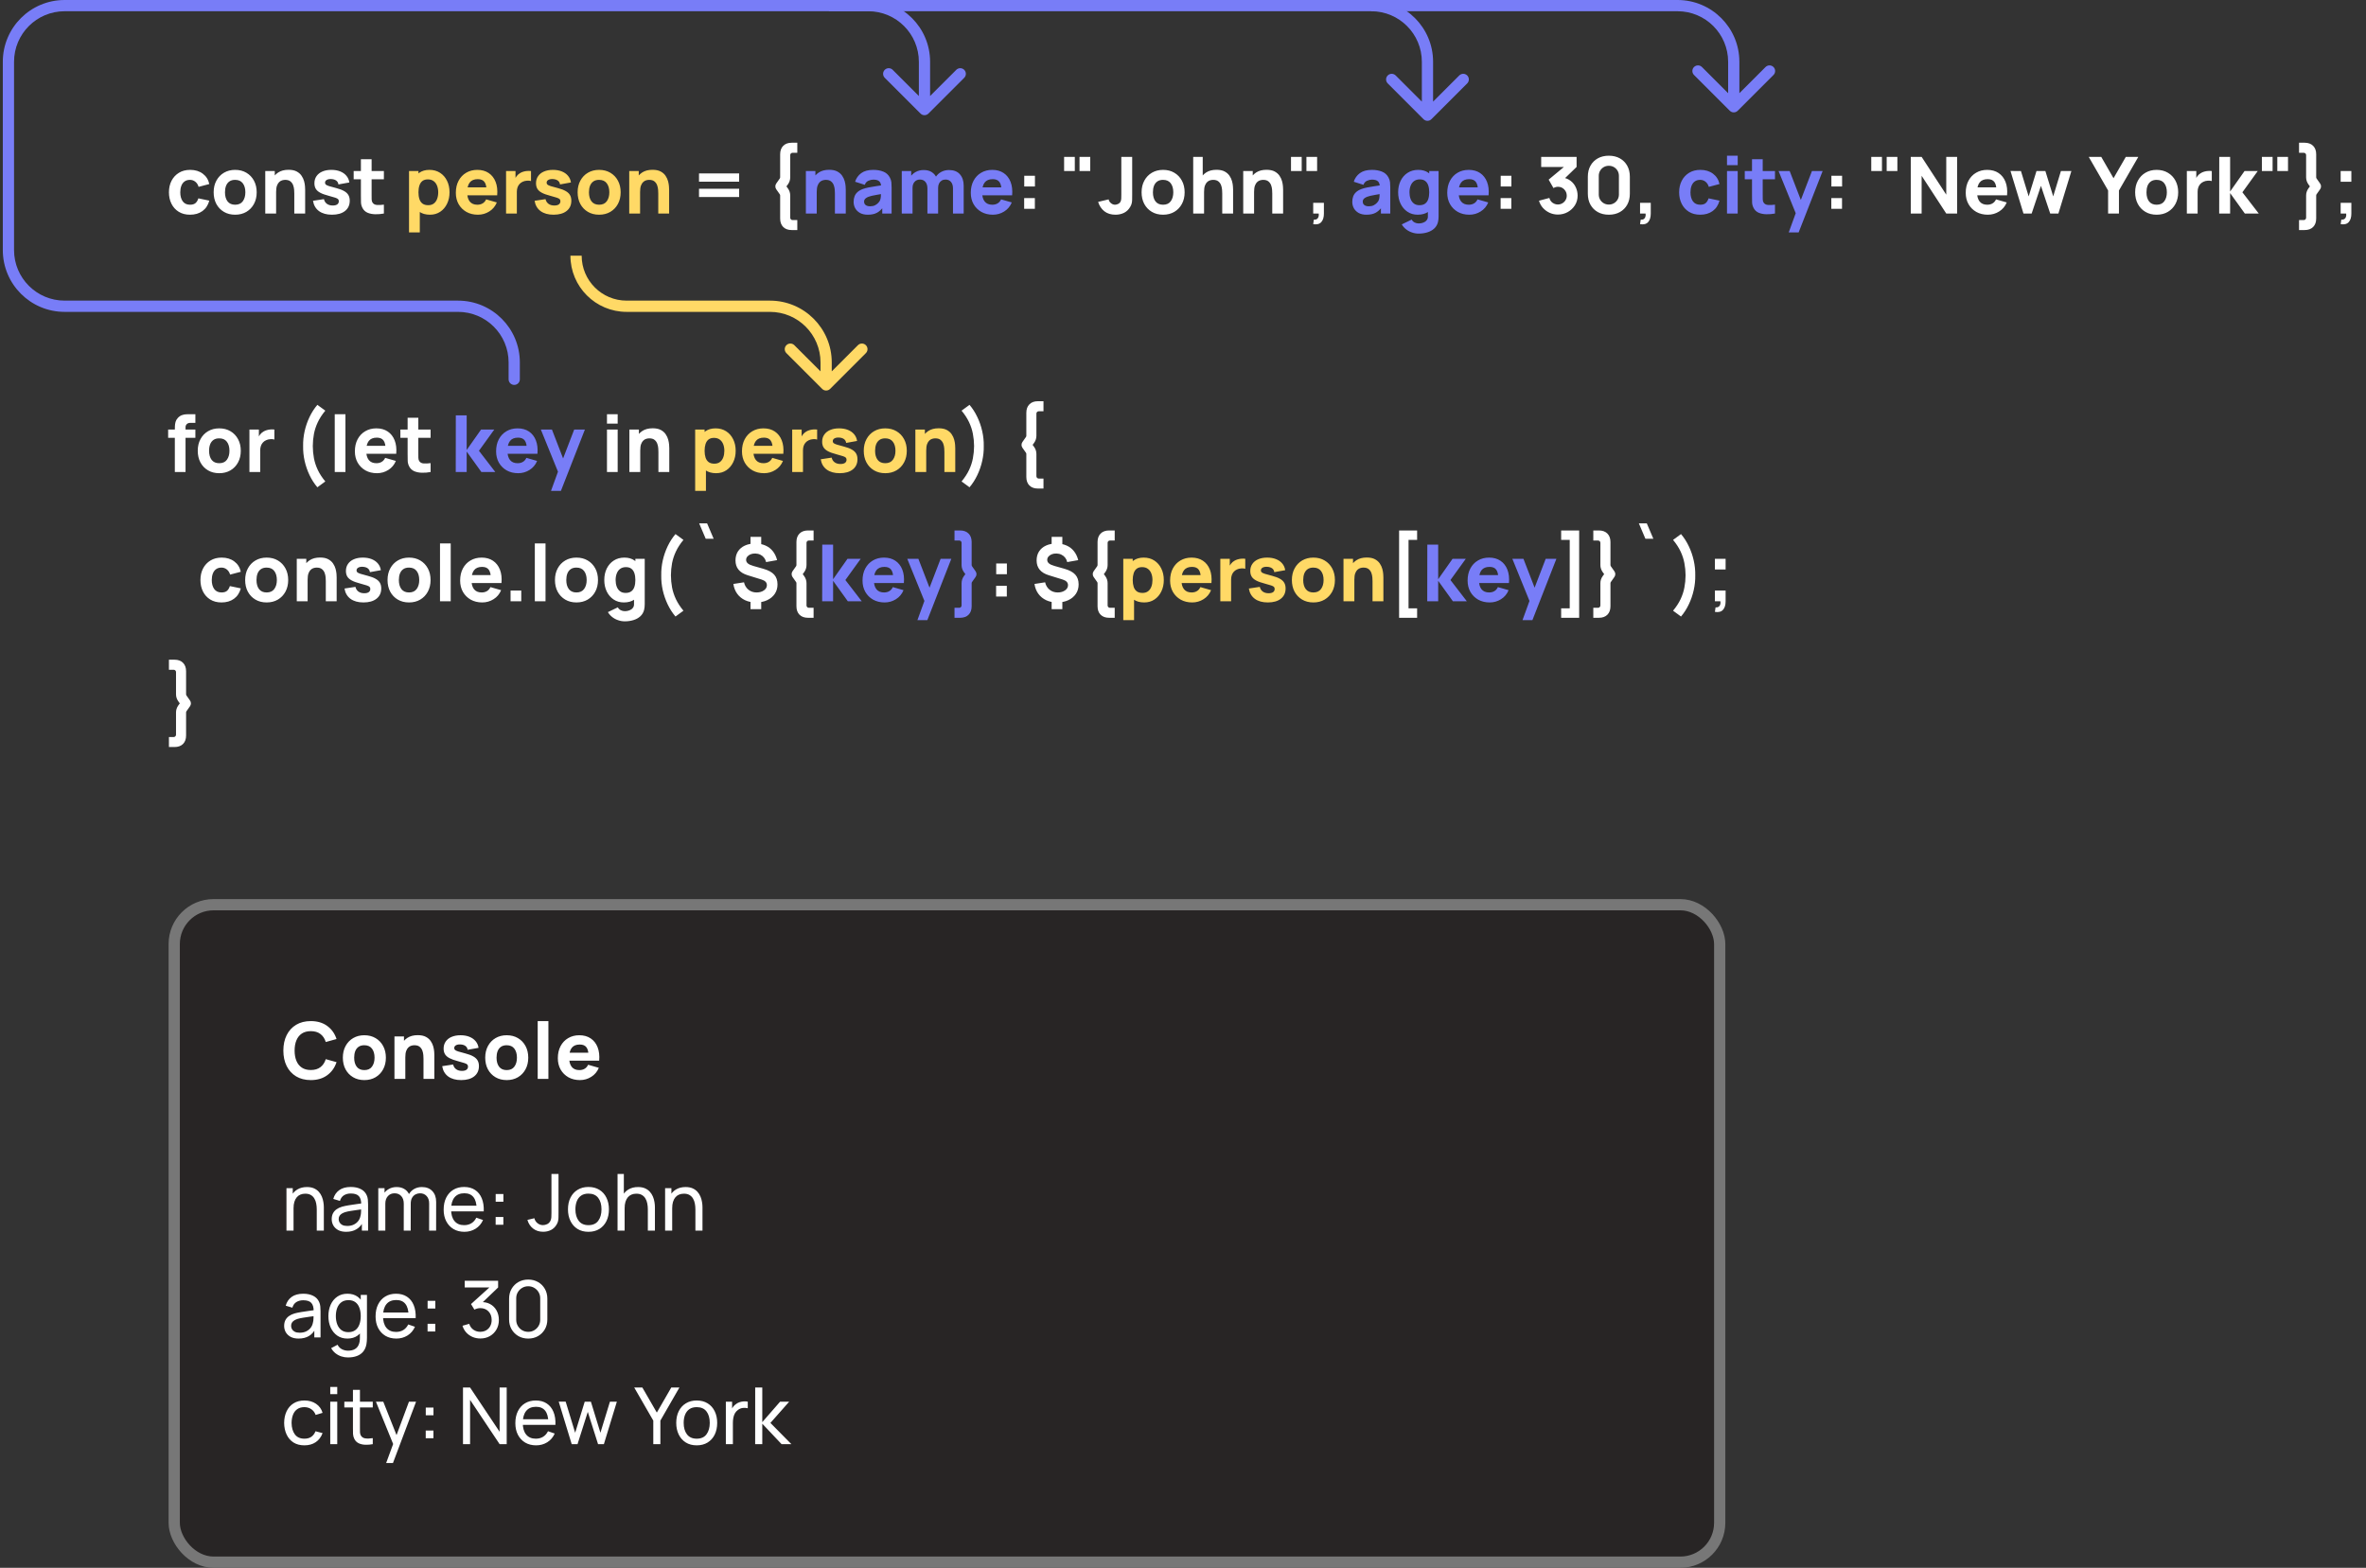 <svg width="421" height="279" viewBox="0 0 421 279" fill="none" xmlns="http://www.w3.org/2000/svg">
<rect x="0" y="0" width="421" height="279" fill="#333333" stroke="none"/>
<path d="M33.812 38.21C33.028 38.21 32.356 38.035 31.796 37.685C31.236 37.335 30.807 36.859 30.508 36.257C30.209 35.655 30.06 34.976 30.06 34.22C30.06 33.455 30.214 32.771 30.522 32.169C30.835 31.567 31.273 31.093 31.838 30.748C32.403 30.403 33.07 30.23 33.84 30.23C34.731 30.23 35.478 30.456 36.08 30.909C36.687 31.357 37.074 31.971 37.242 32.75L35.338 33.254C35.226 32.862 35.03 32.556 34.75 32.337C34.475 32.118 34.162 32.008 33.812 32.008C33.411 32.008 33.082 32.106 32.825 32.302C32.568 32.493 32.379 32.757 32.258 33.093C32.137 33.424 32.076 33.8 32.076 34.22C32.076 34.878 32.221 35.412 32.51 35.823C32.804 36.229 33.238 36.432 33.812 36.432C34.241 36.432 34.568 36.334 34.792 36.138C35.016 35.942 35.184 35.662 35.296 35.298L37.242 35.704C37.027 36.507 36.621 37.125 36.024 37.559C35.427 37.993 34.689 38.21 33.812 38.21ZM41.839 38.21C41.078 38.21 40.411 38.04 39.837 37.699C39.263 37.358 38.815 36.889 38.493 36.292C38.176 35.69 38.017 34.999 38.017 34.22C38.017 33.431 38.18 32.738 38.507 32.141C38.834 31.539 39.284 31.07 39.858 30.734C40.432 30.398 41.092 30.23 41.839 30.23C42.6 30.23 43.267 30.4 43.841 30.741C44.42 31.082 44.87 31.553 45.192 32.155C45.514 32.752 45.675 33.441 45.675 34.22C45.675 35.004 45.512 35.697 45.185 36.299C44.863 36.896 44.413 37.365 43.834 37.706C43.26 38.042 42.595 38.21 41.839 38.21ZM41.839 36.432C42.45 36.432 42.905 36.227 43.204 35.816C43.507 35.401 43.659 34.869 43.659 34.22C43.659 33.548 43.505 33.011 43.197 32.61C42.894 32.209 42.441 32.008 41.839 32.008C41.424 32.008 41.083 32.101 40.817 32.288C40.551 32.475 40.353 32.734 40.222 33.065C40.096 33.396 40.033 33.781 40.033 34.22C40.033 34.897 40.185 35.436 40.488 35.837C40.796 36.234 41.246 36.432 41.839 36.432ZM52.366 38V34.43C52.366 34.257 52.357 34.038 52.338 33.772C52.32 33.501 52.261 33.231 52.163 32.96C52.065 32.689 51.904 32.463 51.68 32.281C51.461 32.099 51.148 32.008 50.742 32.008C50.579 32.008 50.404 32.034 50.217 32.085C50.031 32.136 49.856 32.237 49.692 32.386C49.529 32.531 49.394 32.745 49.286 33.03C49.184 33.315 49.132 33.693 49.132 34.164L48.04 33.646C48.04 33.049 48.162 32.489 48.404 31.966C48.647 31.443 49.011 31.021 49.496 30.699C49.986 30.377 50.602 30.216 51.344 30.216C51.937 30.216 52.42 30.316 52.793 30.517C53.167 30.718 53.456 30.972 53.661 31.28C53.871 31.588 54.021 31.91 54.109 32.246C54.198 32.577 54.252 32.881 54.27 33.156C54.289 33.431 54.298 33.632 54.298 33.758V38H52.366ZM47.2 38V30.44H48.894V32.946H49.132V38H47.2ZM59.069 38.21C58.117 38.21 57.347 37.995 56.759 37.566C56.175 37.132 55.821 36.521 55.695 35.732L57.641 35.438C57.72 35.793 57.895 36.07 58.166 36.271C58.441 36.472 58.789 36.572 59.209 36.572C59.554 36.572 59.82 36.507 60.007 36.376C60.193 36.241 60.287 36.054 60.287 35.816C60.287 35.667 60.249 35.548 60.175 35.459C60.1 35.366 59.932 35.275 59.671 35.186C59.414 35.097 59.013 34.981 58.467 34.836C57.851 34.677 57.358 34.5 56.99 34.304C56.621 34.108 56.355 33.875 56.192 33.604C56.028 33.329 55.947 32.997 55.947 32.61C55.947 32.125 56.07 31.705 56.318 31.35C56.565 30.991 56.913 30.715 57.361 30.524C57.813 30.328 58.345 30.23 58.957 30.23C59.549 30.23 60.074 30.321 60.532 30.503C60.989 30.685 61.358 30.944 61.638 31.28C61.922 31.616 62.097 32.013 62.163 32.47L60.217 32.82C60.184 32.54 60.063 32.318 59.853 32.155C59.643 31.992 59.358 31.896 58.999 31.868C58.649 31.845 58.366 31.891 58.152 32.008C57.942 32.125 57.837 32.293 57.837 32.512C57.837 32.643 57.881 32.752 57.97 32.841C58.063 32.93 58.252 33.021 58.537 33.114C58.826 33.207 59.265 33.329 59.853 33.478C60.427 33.627 60.886 33.802 61.232 34.003C61.582 34.199 61.836 34.437 61.995 34.717C62.153 34.992 62.233 35.326 62.233 35.718C62.233 36.493 61.953 37.102 61.393 37.545C60.833 37.988 60.058 38.21 59.069 38.21ZM68.307 38C67.784 38.098 67.271 38.14 66.767 38.126C66.268 38.117 65.82 38.03 65.423 37.867C65.031 37.699 64.732 37.431 64.527 37.062C64.34 36.717 64.242 36.367 64.233 36.012C64.224 35.653 64.219 35.247 64.219 34.794V28.34H66.123V34.682C66.123 34.976 66.125 35.242 66.13 35.48C66.139 35.713 66.188 35.9 66.277 36.04C66.445 36.306 66.713 36.451 67.082 36.474C67.451 36.497 67.859 36.479 68.307 36.418V38ZM62.931 31.91V30.44H68.307V31.91H62.931ZM124.381 32.33V30.86H131.521V32.33H124.381ZM124.381 35.06V33.59H131.521V35.06H124.381ZM140.876 40.94C140.232 40.94 139.728 40.758 139.364 40.394C139 40.03 138.818 39.526 138.818 38.882V34.794C138.818 34.705 138.795 34.631 138.748 34.57L138.118 33.674C138.015 33.52 137.964 33.352 137.964 33.17C137.964 32.988 138.015 32.82 138.118 32.666L138.748 31.77C138.795 31.691 138.818 31.616 138.818 31.546V27.458C138.818 26.819 139 26.317 139.364 25.953C139.728 25.584 140.232 25.4 140.876 25.4H141.87V27.192H141.016C140.904 27.192 140.808 27.232 140.729 27.311C140.65 27.39 140.61 27.486 140.61 27.598V31.546C140.61 32.003 140.475 32.423 140.204 32.806L139.938 33.17L140.204 33.534C140.475 33.917 140.61 34.337 140.61 34.794V38.742C140.61 38.859 140.65 38.957 140.729 39.036C140.808 39.12 140.904 39.162 141.016 39.162H141.87V40.94H140.876ZM182.237 37.16V35.256H184.141V37.16H182.237ZM182.251 33.184V31.28H184.155V33.184H182.251ZM189.344 30.44V27.92H191.248V30.44H189.344ZM192.088 30.44V27.92H193.992V30.44H192.088ZM198.489 38.21C197.686 38.21 197.023 38.005 196.501 37.594C195.983 37.183 195.614 36.628 195.395 35.928L197.271 35.48C197.313 35.737 197.448 35.961 197.677 36.152C197.905 36.339 198.148 36.432 198.405 36.432C198.582 36.432 198.771 36.383 198.972 36.285C199.177 36.187 199.324 36.031 199.413 35.816C199.469 35.681 199.501 35.515 199.511 35.319C199.52 35.123 199.525 34.897 199.525 34.64V27.92H201.457V34.64C201.457 34.962 201.454 35.242 201.45 35.48C201.45 35.718 201.426 35.942 201.38 36.152C201.338 36.357 201.251 36.572 201.121 36.796C200.836 37.291 200.465 37.65 200.008 37.874C199.55 38.098 199.044 38.21 198.489 38.21ZM206.954 38.21C206.194 38.21 205.526 38.04 204.952 37.699C204.378 37.358 203.93 36.889 203.608 36.292C203.291 35.69 203.132 34.999 203.132 34.22C203.132 33.431 203.296 32.738 203.622 32.141C203.949 31.539 204.399 31.07 204.973 30.734C205.547 30.398 206.208 30.23 206.954 30.23C207.715 30.23 208.382 30.4 208.956 30.741C209.535 31.082 209.985 31.553 210.307 32.155C210.629 32.752 210.79 33.441 210.79 34.22C210.79 35.004 210.627 35.697 210.3 36.299C209.978 36.896 209.528 37.365 208.949 37.706C208.375 38.042 207.71 38.21 206.954 38.21ZM206.954 36.432C207.566 36.432 208.021 36.227 208.319 35.816C208.623 35.401 208.774 34.869 208.774 34.22C208.774 33.548 208.62 33.011 208.312 32.61C208.009 32.209 207.556 32.008 206.954 32.008C206.539 32.008 206.198 32.101 205.932 32.288C205.666 32.475 205.468 32.734 205.337 33.065C205.211 33.396 205.148 33.781 205.148 34.22C205.148 34.897 205.3 35.436 205.603 35.837C205.911 36.234 206.362 36.432 206.954 36.432ZM217.482 38V34.43C217.482 34.257 217.472 34.038 217.454 33.772C217.435 33.501 217.377 33.231 217.279 32.96C217.181 32.689 217.02 32.463 216.796 32.281C216.576 32.099 216.264 32.008 215.858 32.008C215.694 32.008 215.519 32.034 215.333 32.085C215.146 32.136 214.971 32.237 214.808 32.386C214.644 32.531 214.509 32.745 214.402 33.03C214.299 33.315 214.248 33.693 214.248 34.164L213.156 33.646C213.156 33.049 213.277 32.489 213.52 31.966C213.762 31.443 214.126 31.021 214.612 30.699C215.102 30.377 215.718 30.216 216.46 30.216C217.052 30.216 217.535 30.316 217.909 30.517C218.282 30.718 218.571 30.972 218.777 31.28C218.987 31.588 219.136 31.91 219.225 32.246C219.313 32.577 219.367 32.881 219.386 33.156C219.404 33.431 219.414 33.632 219.414 33.758V38H217.482ZM212.316 38V27.92H214.01V33.1H214.248V38H212.316ZM226.382 38V34.43C226.382 34.257 226.373 34.038 226.354 33.772C226.335 33.501 226.277 33.231 226.179 32.96C226.081 32.689 225.92 32.463 225.696 32.281C225.477 32.099 225.164 32.008 224.758 32.008C224.595 32.008 224.42 32.034 224.233 32.085C224.046 32.136 223.871 32.237 223.708 32.386C223.545 32.531 223.409 32.745 223.302 33.03C223.199 33.315 223.148 33.693 223.148 34.164L222.056 33.646C222.056 33.049 222.177 32.489 222.42 31.966C222.663 31.443 223.027 31.021 223.512 30.699C224.002 30.377 224.618 30.216 225.36 30.216C225.953 30.216 226.436 30.316 226.809 30.517C227.182 30.718 227.472 30.972 227.677 31.28C227.887 31.588 228.036 31.91 228.125 32.246C228.214 32.577 228.267 32.881 228.286 33.156C228.305 33.431 228.314 33.632 228.314 33.758V38H226.382ZM221.216 38V30.44H222.91V32.946H223.148V38H221.216ZM229.717 30.44V27.92H231.621V30.44H229.717ZM232.461 30.44V27.92H234.365V30.44H232.461ZM233.668 39.89L233.78 39.092C234.004 39.111 234.186 39.073 234.326 38.98C234.466 38.891 234.562 38.761 234.613 38.588C234.669 38.42 234.681 38.224 234.648 38H233.668V36.096H235.572V38C235.572 38.672 235.416 39.181 235.103 39.526C234.79 39.871 234.312 39.993 233.668 39.89ZM267.017 37.16V35.256H268.921V37.16H267.017ZM267.031 33.184V31.28H268.935V33.184H267.031ZM277.203 38.182C276.699 38.182 276.219 38.082 275.761 37.881C275.304 37.676 274.905 37.389 274.564 37.02C274.228 36.651 273.988 36.217 273.843 35.718L275.691 35.228C275.789 35.597 275.981 35.884 276.265 36.089C276.555 36.29 276.867 36.39 277.203 36.39C277.493 36.39 277.756 36.32 277.994 36.18C278.237 36.04 278.428 35.851 278.568 35.613C278.713 35.375 278.785 35.111 278.785 34.822C278.785 34.388 278.636 34.017 278.337 33.709C278.043 33.396 277.665 33.24 277.203 33.24C277.063 33.24 276.928 33.261 276.797 33.303C276.667 33.34 276.541 33.394 276.419 33.464L275.565 31.966L278.771 29.306L278.911 29.712H274.235V27.92H280.535V29.712L278.043 32.12L278.029 31.588C278.608 31.677 279.096 31.88 279.492 32.197C279.894 32.51 280.197 32.897 280.402 33.359C280.612 33.816 280.717 34.304 280.717 34.822C280.717 35.457 280.556 36.028 280.234 36.537C279.912 37.041 279.485 37.442 278.953 37.741C278.421 38.035 277.838 38.182 277.203 38.182ZM286.273 38.21C285.526 38.21 284.873 38.054 284.313 37.741C283.753 37.428 283.316 36.992 283.004 36.432C282.691 35.872 282.535 35.219 282.535 34.472V31.448C282.535 30.701 282.691 30.048 283.004 29.488C283.316 28.928 283.753 28.492 284.313 28.179C284.873 27.866 285.526 27.71 286.273 27.71C287.019 27.71 287.673 27.866 288.233 28.179C288.793 28.492 289.229 28.928 289.542 29.488C289.854 30.048 290.011 30.701 290.011 31.448V34.472C290.011 35.219 289.854 35.872 289.542 36.432C289.229 36.992 288.793 37.428 288.233 37.741C287.673 38.054 287.019 38.21 286.273 38.21ZM286.273 36.404C286.609 36.404 286.912 36.325 287.183 36.166C287.453 36.007 287.668 35.793 287.827 35.522C287.985 35.251 288.065 34.948 288.065 34.612V31.294C288.065 30.958 287.985 30.655 287.827 30.384C287.668 30.113 287.453 29.899 287.183 29.74C286.912 29.581 286.609 29.502 286.273 29.502C285.937 29.502 285.633 29.581 285.363 29.74C285.092 29.899 284.877 30.113 284.719 30.384C284.56 30.655 284.481 30.958 284.481 31.294V34.612C284.481 34.948 284.56 35.251 284.719 35.522C284.877 35.793 285.092 36.007 285.363 36.166C285.633 36.325 285.937 36.404 286.273 36.404ZM291.828 39.89L291.94 39.092C292.164 39.111 292.346 39.073 292.486 38.98C292.626 38.891 292.722 38.761 292.773 38.588C292.829 38.42 292.841 38.224 292.808 38H291.828V36.096H293.732V38C293.732 38.672 293.576 39.181 293.263 39.526C292.951 39.871 292.472 39.993 291.828 39.89ZM325.86 37.16V35.256H327.764V37.16H325.86ZM325.874 33.184V31.28H327.778V33.184H325.874ZM332.967 30.44V27.92H334.871V30.44H332.967ZM335.711 30.44V27.92H337.615V30.44H335.711ZM339.998 38V27.92H341.93L346.312 34.64V27.92H348.244V38H346.312L341.93 31.28V38H339.998ZM353.711 38.21C352.936 38.21 352.252 38.044 351.66 37.713C351.072 37.377 350.61 36.917 350.274 36.334C349.942 35.746 349.777 35.074 349.777 34.318C349.777 33.492 349.94 32.773 350.267 32.162C350.593 31.551 351.044 31.077 351.618 30.741C352.192 30.4 352.852 30.23 353.599 30.23C354.392 30.23 355.066 30.417 355.622 30.79C356.177 31.163 356.588 31.688 356.854 32.365C357.12 33.042 357.213 33.837 357.134 34.752H355.251V34.052C355.251 33.282 355.127 32.729 354.88 32.393C354.637 32.052 354.238 31.882 353.683 31.882C353.034 31.882 352.556 32.08 352.248 32.477C351.944 32.869 351.793 33.45 351.793 34.22C351.793 34.925 351.944 35.471 352.248 35.858C352.556 36.241 353.006 36.432 353.599 36.432C353.972 36.432 354.292 36.35 354.558 36.187C354.824 36.024 355.027 35.788 355.167 35.48L357.071 36.026C356.786 36.717 356.336 37.253 355.72 37.636C355.108 38.019 354.439 38.21 353.711 38.21ZM351.205 34.752V33.338H356.217V34.752H351.205ZM360.051 38L357.741 30.426L359.603 30.44L360.975 34.948L362.368 30.44H363.95L365.343 34.948L366.715 30.44H368.577L366.267 38H364.811L363.159 33.072L361.507 38H360.051ZM375.11 38V33.898L371.666 27.92H373.892L376.076 31.714L378.26 27.92H380.486L377.042 33.898V38H375.11ZM383.745 38.21C382.985 38.21 382.317 38.04 381.743 37.699C381.169 37.358 380.721 36.889 380.399 36.292C380.082 35.69 379.923 34.999 379.923 34.22C379.923 33.431 380.087 32.738 380.413 32.141C380.74 31.539 381.19 31.07 381.764 30.734C382.338 30.398 382.999 30.23 383.745 30.23C384.506 30.23 385.173 30.4 385.747 30.741C386.326 31.082 386.776 31.553 387.098 32.155C387.42 32.752 387.581 33.441 387.581 34.22C387.581 35.004 387.418 35.697 387.091 36.299C386.769 36.896 386.319 37.365 385.74 37.706C385.166 38.042 384.501 38.21 383.745 38.21ZM383.745 36.432C384.357 36.432 384.812 36.227 385.11 35.816C385.414 35.401 385.565 34.869 385.565 34.22C385.565 33.548 385.411 33.011 385.103 32.61C384.8 32.209 384.347 32.008 383.745 32.008C383.33 32.008 382.989 32.101 382.723 32.288C382.457 32.475 382.259 32.734 382.128 33.065C382.002 33.396 381.939 33.781 381.939 34.22C381.939 34.897 382.091 35.436 382.394 35.837C382.702 36.234 383.153 36.432 383.745 36.432ZM389.121 38V30.44H390.801V32.288L390.619 32.05C390.717 31.789 390.847 31.551 391.011 31.336C391.174 31.121 391.375 30.944 391.613 30.804C391.795 30.692 391.993 30.606 392.208 30.545C392.422 30.48 392.644 30.44 392.873 30.426C393.101 30.407 393.33 30.412 393.559 30.44V32.218C393.349 32.153 393.104 32.132 392.824 32.155C392.548 32.174 392.299 32.237 392.075 32.344C391.851 32.447 391.662 32.584 391.508 32.757C391.354 32.925 391.237 33.126 391.158 33.359C391.078 33.588 391.039 33.847 391.039 34.136V38H389.121ZM394.876 38L394.89 27.92H396.822V34.08L399.384 30.44H401.736L399.006 34.22L401.918 38H399.44L396.822 34.36V38H394.876ZM402.475 30.44V27.92H404.379V30.44H402.475ZM405.219 30.44V27.92H407.123V30.44H405.219ZM410.079 40.94H409.085V39.162H409.939C410.051 39.162 410.147 39.12 410.226 39.036C410.306 38.957 410.345 38.859 410.345 38.742V34.794C410.345 34.337 410.481 33.917 410.751 33.534L411.017 33.17L410.751 32.806C410.481 32.423 410.345 32.003 410.345 31.546V27.598C410.345 27.486 410.306 27.39 410.226 27.311C410.147 27.232 410.051 27.192 409.939 27.192H409.085V25.4H410.079C410.723 25.4 411.227 25.584 411.591 25.953C411.955 26.317 412.137 26.819 412.137 27.458V31.546C412.137 31.616 412.161 31.691 412.207 31.77L412.837 32.666C412.945 32.82 412.998 32.988 412.998 33.17C412.998 33.352 412.945 33.52 412.837 33.674L412.207 34.57C412.161 34.631 412.137 34.705 412.137 34.794V38.882C412.137 39.526 411.955 40.03 411.591 40.394C411.227 40.758 410.723 40.94 410.079 40.94ZM416.491 39.89L416.603 39.092C416.827 39.111 417.009 39.073 417.149 38.98C417.289 38.891 417.385 38.761 417.436 38.588C417.492 38.42 417.504 38.224 417.471 38H416.491V36.096H418.395V38C418.395 38.672 418.239 39.181 417.926 39.526C417.614 39.871 417.135 39.993 416.491 39.89ZM416.491 32.344V30.44H418.395V32.344H416.491ZM31.11 84V76.468C31.11 76.277 31.115 76.06 31.124 75.817C31.133 75.574 31.171 75.329 31.236 75.082C31.306 74.835 31.432 74.611 31.614 74.41C31.847 74.149 32.099 73.971 32.37 73.878C32.645 73.78 32.911 73.729 33.168 73.724C33.425 73.715 33.644 73.71 33.826 73.71H34.764V75.25H33.896C33.597 75.25 33.376 75.327 33.231 75.481C33.086 75.63 33.014 75.81 33.014 76.02V84H31.11ZM29.92 77.91V76.44H34.764V77.91H29.92ZM39.009 84.21C38.248 84.21 37.581 84.04 37.007 83.699C36.433 83.358 35.985 82.889 35.663 82.292C35.346 81.69 35.187 80.999 35.187 80.22C35.187 79.431 35.35 78.738 35.677 78.141C36.004 77.539 36.454 77.07 37.028 76.734C37.602 76.398 38.262 76.23 39.009 76.23C39.77 76.23 40.437 76.4 41.011 76.741C41.59 77.082 42.04 77.553 42.362 78.155C42.684 78.752 42.845 79.441 42.845 80.22C42.845 81.004 42.682 81.697 42.355 82.299C42.033 82.896 41.583 83.365 41.004 83.706C40.43 84.042 39.765 84.21 39.009 84.21ZM39.009 82.432C39.62 82.432 40.075 82.227 40.374 81.816C40.677 81.401 40.829 80.869 40.829 80.22C40.829 79.548 40.675 79.011 40.367 78.61C40.064 78.209 39.611 78.008 39.009 78.008C38.594 78.008 38.253 78.101 37.987 78.288C37.721 78.475 37.523 78.734 37.392 79.065C37.266 79.396 37.203 79.781 37.203 80.22C37.203 80.897 37.355 81.436 37.658 81.837C37.966 82.234 38.416 82.432 39.009 82.432ZM44.384 84V76.44H46.064V78.288L45.882 78.05C45.98 77.789 46.111 77.551 46.274 77.336C46.438 77.121 46.638 76.944 46.876 76.804C47.058 76.692 47.257 76.606 47.471 76.545C47.686 76.48 47.908 76.44 48.136 76.426C48.365 76.407 48.594 76.412 48.822 76.44V78.218C48.612 78.153 48.367 78.132 48.087 78.155C47.812 78.174 47.562 78.237 47.338 78.344C47.114 78.447 46.925 78.584 46.771 78.757C46.617 78.925 46.501 79.126 46.421 79.359C46.342 79.588 46.302 79.847 46.302 80.136V84H44.384ZM56.471 86.716C55.929 86.081 55.465 85.36 55.078 84.553C54.695 83.746 54.403 82.901 54.203 82.019C54.007 81.132 53.918 80.253 53.937 79.38C53.918 78.507 54.007 77.628 54.203 76.741C54.403 75.854 54.695 75.01 55.078 74.207C55.465 73.4 55.929 72.679 56.471 72.044L57.885 73.08C57.315 73.766 56.87 74.452 56.548 75.138C56.226 75.819 55.997 76.512 55.862 77.217C55.731 77.917 55.663 78.638 55.659 79.38C55.663 80.122 55.731 80.845 55.862 81.55C55.997 82.25 56.226 82.943 56.548 83.629C56.87 84.31 57.315 84.994 57.885 85.68L56.471 86.716ZM59.563 84V73.71H61.467V84H59.563ZM67.08 84.21C66.305 84.21 65.622 84.044 65.029 83.713C64.441 83.377 63.979 82.917 63.643 82.334C63.312 81.746 63.146 81.074 63.146 80.318C63.146 79.492 63.309 78.773 63.636 78.162C63.963 77.551 64.413 77.077 64.987 76.741C65.561 76.4 66.221 76.23 66.968 76.23C67.761 76.23 68.436 76.417 68.991 76.79C69.546 77.163 69.957 77.688 70.223 78.365C70.489 79.042 70.582 79.837 70.503 80.752H68.62V80.052C68.62 79.282 68.496 78.729 68.249 78.393C68.006 78.052 67.607 77.882 67.052 77.882C66.403 77.882 65.925 78.08 65.617 78.477C65.314 78.869 65.162 79.45 65.162 80.22C65.162 80.925 65.314 81.471 65.617 81.858C65.925 82.241 66.375 82.432 66.968 82.432C67.341 82.432 67.661 82.35 67.927 82.187C68.193 82.024 68.396 81.788 68.536 81.48L70.44 82.026C70.155 82.717 69.705 83.253 69.089 83.636C68.478 84.019 67.808 84.21 67.08 84.21ZM64.574 80.752V79.338H69.586V80.752H64.574ZM76.62 84C76.097 84.098 75.584 84.14 75.079 84.126C74.58 84.117 74.132 84.03 73.736 83.867C73.344 83.699 73.045 83.431 72.84 83.062C72.653 82.717 72.555 82.367 72.546 82.012C72.536 81.653 72.531 81.247 72.531 80.794V74.34H74.436V80.682C74.436 80.976 74.438 81.242 74.442 81.48C74.452 81.713 74.501 81.9 74.59 82.04C74.757 82.306 75.026 82.451 75.394 82.474C75.763 82.497 76.171 82.479 76.62 82.418V84ZM71.243 77.91V76.44H76.62V77.91H71.243ZM108.003 75.39V73.71H109.907V75.39H108.003ZM108.003 84V76.44H109.907V84H108.003ZM117.157 84V80.43C117.157 80.257 117.148 80.038 117.129 79.772C117.111 79.501 117.052 79.231 116.954 78.96C116.856 78.689 116.695 78.463 116.471 78.281C116.252 78.099 115.939 78.008 115.533 78.008C115.37 78.008 115.195 78.034 115.008 78.085C114.822 78.136 114.647 78.237 114.483 78.386C114.32 78.531 114.185 78.745 114.077 79.03C113.975 79.315 113.923 79.693 113.923 80.164L112.831 79.646C112.831 79.049 112.953 78.489 113.195 77.966C113.438 77.443 113.802 77.021 114.287 76.699C114.777 76.377 115.393 76.216 116.135 76.216C116.728 76.216 117.211 76.316 117.584 76.517C117.958 76.718 118.247 76.972 118.452 77.28C118.662 77.588 118.812 77.91 118.9 78.246C118.989 78.577 119.043 78.881 119.061 79.156C119.08 79.431 119.089 79.632 119.089 79.758V84H117.157ZM111.991 84V76.44H113.685V78.946H113.923V84H111.991ZM172.513 86.716L171.099 85.68C171.668 84.994 172.114 84.31 172.436 83.629C172.758 82.943 172.984 82.25 173.115 81.55C173.25 80.845 173.32 80.122 173.325 79.38C173.32 78.638 173.25 77.917 173.115 77.217C172.984 76.512 172.758 75.819 172.436 75.138C172.114 74.452 171.668 73.766 171.099 73.08L172.513 72.044C173.054 72.679 173.516 73.4 173.899 74.207C174.286 75.01 174.578 75.854 174.774 76.741C174.975 77.628 175.066 78.507 175.047 79.38C175.066 80.253 174.975 81.132 174.774 82.019C174.578 82.901 174.286 83.746 173.899 84.553C173.516 85.36 173.054 86.081 172.513 86.716ZM184.681 86.94C184.037 86.94 183.533 86.758 183.169 86.394C182.805 86.03 182.623 85.526 182.623 84.882V80.794C182.623 80.705 182.599 80.631 182.553 80.57L181.923 79.674C181.82 79.52 181.769 79.352 181.769 79.17C181.769 78.988 181.82 78.82 181.923 78.666L182.553 77.77C182.599 77.691 182.623 77.616 182.623 77.546V73.458C182.623 72.819 182.805 72.317 183.169 71.953C183.533 71.584 184.037 71.4 184.681 71.4H185.675V73.192H184.821C184.709 73.192 184.613 73.232 184.534 73.311C184.454 73.39 184.415 73.486 184.415 73.598V77.546C184.415 78.003 184.279 78.423 184.009 78.806L183.743 79.17L184.009 79.534C184.279 79.917 184.415 80.337 184.415 80.794V84.742C184.415 84.859 184.454 84.957 184.534 85.036C184.613 85.12 184.709 85.162 184.821 85.162H185.675V86.94H184.681ZM39.417 107.21C38.633 107.21 37.962 107.035 37.401 106.685C36.842 106.335 36.412 105.859 36.114 105.257C35.815 104.655 35.666 103.976 35.666 103.22C35.666 102.455 35.819 101.771 36.127 101.169C36.44 100.567 36.879 100.093 37.444 99.748C38.008 99.403 38.675 99.23 39.446 99.23C40.337 99.23 41.084 99.456 41.685 99.909C42.292 100.357 42.679 100.971 42.847 101.75L40.944 102.254C40.831 101.862 40.636 101.556 40.355 101.337C40.08 101.118 39.767 101.008 39.417 101.008C39.016 101.008 38.687 101.106 38.431 101.302C38.174 101.493 37.985 101.757 37.864 102.093C37.742 102.424 37.681 102.8 37.681 103.22C37.681 103.878 37.826 104.412 38.115 104.823C38.41 105.229 38.843 105.432 39.417 105.432C39.847 105.432 40.173 105.334 40.398 105.138C40.621 104.942 40.789 104.662 40.901 104.298L42.847 104.704C42.633 105.507 42.227 106.125 41.63 106.559C41.032 106.993 40.295 107.21 39.417 107.21ZM47.444 107.21C46.684 107.21 46.017 107.04 45.443 106.699C44.868 106.358 44.42 105.889 44.099 105.292C43.781 104.69 43.623 103.999 43.623 103.22C43.623 102.431 43.786 101.738 44.112 101.141C44.439 100.539 44.889 100.07 45.464 99.734C46.038 99.398 46.698 99.23 47.444 99.23C48.205 99.23 48.873 99.4 49.447 99.741C50.025 100.082 50.475 100.553 50.797 101.155C51.12 101.752 51.281 102.441 51.281 103.22C51.281 104.004 51.117 104.697 50.791 105.299C50.468 105.896 50.018 106.365 49.44 106.706C48.865 107.042 48.2 107.21 47.444 107.21ZM47.444 105.432C48.056 105.432 48.511 105.227 48.809 104.816C49.113 104.401 49.264 103.869 49.264 103.22C49.264 102.548 49.111 102.011 48.803 101.61C48.499 101.209 48.047 101.008 47.444 101.008C47.029 101.008 46.688 101.101 46.422 101.288C46.157 101.475 45.958 101.734 45.828 102.065C45.702 102.396 45.639 102.781 45.639 103.22C45.639 103.897 45.79 104.436 46.093 104.837C46.401 105.234 46.852 105.432 47.444 105.432ZM57.972 107V103.43C57.972 103.257 57.962 103.038 57.944 102.772C57.925 102.501 57.867 102.231 57.769 101.96C57.671 101.689 57.51 101.463 57.286 101.281C57.066 101.099 56.754 101.008 56.348 101.008C56.184 101.008 56.01 101.034 55.823 101.085C55.636 101.136 55.461 101.237 55.298 101.386C55.135 101.531 54.999 101.745 54.892 102.03C54.789 102.315 54.738 102.693 54.738 103.164L53.646 102.646C53.646 102.049 53.767 101.489 54.01 100.966C54.252 100.443 54.617 100.021 55.102 99.699C55.592 99.377 56.208 99.216 56.95 99.216C57.542 99.216 58.026 99.316 58.399 99.517C58.772 99.718 59.062 99.972 59.267 100.28C59.477 100.588 59.626 100.91 59.715 101.246C59.803 101.577 59.857 101.881 59.876 102.156C59.895 102.431 59.904 102.632 59.904 102.758V107H57.972ZM52.806 107V99.44H54.5V101.946H54.738V107H52.806ZM64.674 107.21C63.722 107.21 62.952 106.995 62.364 106.566C61.781 106.132 61.426 105.521 61.3 104.732L63.246 104.438C63.326 104.793 63.501 105.07 63.771 105.271C64.047 105.472 64.394 105.572 64.814 105.572C65.16 105.572 65.426 105.507 65.612 105.376C65.799 105.241 65.892 105.054 65.892 104.816C65.892 104.667 65.855 104.548 65.78 104.459C65.706 104.366 65.538 104.275 65.276 104.186C65.02 104.097 64.618 103.981 64.072 103.836C63.456 103.677 62.964 103.5 62.595 103.304C62.227 103.108 61.961 102.875 61.797 102.604C61.634 102.329 61.552 101.997 61.552 101.61C61.552 101.125 61.676 100.705 61.923 100.35C62.171 99.991 62.518 99.715 62.966 99.524C63.419 99.328 63.951 99.23 64.562 99.23C65.155 99.23 65.68 99.321 66.137 99.503C66.595 99.685 66.963 99.944 67.243 100.28C67.528 100.616 67.703 101.013 67.768 101.47L65.822 101.82C65.79 101.54 65.668 101.318 65.458 101.155C65.248 100.992 64.964 100.896 64.604 100.868C64.254 100.845 63.972 100.891 63.757 101.008C63.547 101.125 63.442 101.293 63.442 101.512C63.442 101.643 63.487 101.752 63.575 101.841C63.669 101.93 63.858 102.021 64.142 102.114C64.432 102.207 64.87 102.329 65.458 102.478C66.032 102.627 66.492 102.802 66.837 103.003C67.187 103.199 67.442 103.437 67.6 103.717C67.759 103.992 67.838 104.326 67.838 104.718C67.838 105.493 67.558 106.102 66.998 106.545C66.438 106.988 65.664 107.21 64.674 107.21ZM72.778 107.21C72.018 107.21 71.35 107.04 70.776 106.699C70.203 106.358 69.754 105.889 69.433 105.292C69.115 104.69 68.957 103.999 68.957 103.22C68.957 102.431 69.12 101.738 69.447 101.141C69.773 100.539 70.224 100.07 70.797 99.734C71.371 99.398 72.032 99.23 72.778 99.23C73.539 99.23 74.207 99.4 74.781 99.741C75.359 100.082 75.809 100.553 76.132 101.155C76.454 101.752 76.615 102.441 76.615 103.22C76.615 104.004 76.451 104.697 76.124 105.299C75.802 105.896 75.352 106.365 74.773 106.706C74.2 107.042 73.534 107.21 72.778 107.21ZM72.778 105.432C73.39 105.432 73.845 105.227 74.144 104.816C74.447 104.401 74.599 103.869 74.599 103.22C74.599 102.548 74.445 102.011 74.136 101.61C73.833 101.209 73.38 101.008 72.778 101.008C72.363 101.008 72.022 101.101 71.757 101.288C71.49 101.475 71.292 101.734 71.162 102.065C71.035 102.396 70.972 102.781 70.972 103.22C70.972 103.897 71.124 104.436 71.427 104.837C71.736 105.234 72.186 105.432 72.778 105.432ZM78.294 107V96.71H80.198V107H78.294ZM85.81 107.21C85.036 107.21 84.352 107.044 83.759 106.713C83.171 106.377 82.709 105.917 82.373 105.334C82.042 104.746 81.876 104.074 81.876 103.318C81.876 102.492 82.04 101.773 82.366 101.162C82.693 100.551 83.143 100.077 83.717 99.741C84.291 99.4 84.952 99.23 85.698 99.23C86.492 99.23 87.166 99.417 87.721 99.79C88.277 100.163 88.687 100.688 88.953 101.365C89.219 102.042 89.313 102.837 89.233 103.752H87.35V103.052C87.35 102.282 87.227 101.729 86.979 101.393C86.737 101.052 86.338 100.882 85.782 100.882C85.134 100.882 84.655 101.08 84.347 101.477C84.044 101.869 83.892 102.45 83.892 103.22C83.892 103.925 84.044 104.471 84.347 104.858C84.655 105.241 85.106 105.432 85.698 105.432C86.072 105.432 86.391 105.35 86.657 105.187C86.923 105.024 87.126 104.788 87.266 104.48L89.17 105.026C88.886 105.717 88.435 106.253 87.819 106.636C87.208 107.019 86.538 107.21 85.81 107.21ZM83.304 103.752V102.338H88.316V103.752H83.304ZM90.849 107V105.096H92.752V107H90.849ZM95.165 107V96.71H97.069V107H95.165ZM102.57 107.21C101.809 107.21 101.142 107.04 100.568 106.699C99.993 106.358 99.546 105.889 99.224 105.292C98.906 104.69 98.748 103.999 98.748 103.22C98.748 102.431 98.911 101.738 99.237 101.141C99.564 100.539 100.015 100.07 100.589 99.734C101.163 99.398 101.823 99.23 102.57 99.23C103.33 99.23 103.998 99.4 104.572 99.741C105.15 100.082 105.601 100.553 105.923 101.155C106.245 101.752 106.406 102.441 106.406 103.22C106.406 104.004 106.242 104.697 105.916 105.299C105.594 105.896 105.143 106.365 104.565 106.706C103.991 107.042 103.326 107.21 102.57 107.21ZM102.57 105.432C103.181 105.432 103.636 105.227 103.935 104.816C104.238 104.401 104.39 103.869 104.39 103.22C104.39 102.548 104.236 102.011 103.928 101.61C103.624 101.209 103.172 101.008 102.57 101.008C102.154 101.008 101.814 101.101 101.548 101.288C101.282 101.475 101.083 101.734 100.953 102.065C100.827 102.396 100.764 102.781 100.764 103.22C100.764 103.897 100.915 104.436 101.219 104.837C101.527 105.234 101.977 105.432 102.57 105.432ZM111.179 110.57C110.75 110.57 110.341 110.5 109.954 110.36C109.567 110.225 109.219 110.033 108.911 109.786C108.608 109.543 108.36 109.259 108.169 108.932L109.933 108.078C110.054 108.302 110.227 108.472 110.451 108.589C110.68 108.706 110.927 108.764 111.193 108.764C111.478 108.764 111.746 108.715 111.998 108.617C112.25 108.524 112.451 108.381 112.6 108.19C112.754 108.003 112.826 107.77 112.817 107.49V105.292H113.055V99.44H114.721V107.518C114.721 107.705 114.712 107.88 114.693 108.043C114.679 108.211 114.651 108.377 114.609 108.54C114.488 109.002 114.261 109.382 113.93 109.681C113.603 109.98 113.202 110.201 112.726 110.346C112.25 110.495 111.734 110.57 111.179 110.57ZM111.011 107.21C110.316 107.21 109.707 107.035 109.184 106.685C108.661 106.335 108.253 105.859 107.959 105.257C107.67 104.655 107.525 103.976 107.525 103.22C107.525 102.45 107.672 101.766 107.966 101.169C108.265 100.567 108.682 100.093 109.219 99.748C109.756 99.403 110.386 99.23 111.109 99.23C111.828 99.23 112.432 99.405 112.922 99.755C113.412 100.105 113.783 100.581 114.035 101.183C114.287 101.785 114.413 102.464 114.413 103.22C114.413 103.976 114.285 104.655 114.028 105.257C113.776 105.859 113.398 106.335 112.894 106.685C112.39 107.035 111.762 107.21 111.011 107.21ZM111.319 105.516C111.744 105.516 112.082 105.42 112.334 105.229C112.591 105.038 112.775 104.769 112.887 104.424C112.999 104.079 113.055 103.677 113.055 103.22C113.055 102.763 112.999 102.361 112.887 102.016C112.775 101.671 112.595 101.402 112.348 101.211C112.105 101.02 111.786 100.924 111.389 100.924C110.964 100.924 110.614 101.029 110.339 101.239C110.068 101.444 109.868 101.722 109.737 102.072C109.606 102.417 109.541 102.8 109.541 103.22C109.541 103.645 109.604 104.032 109.73 104.382C109.856 104.727 110.05 105.003 110.311 105.208C110.572 105.413 110.908 105.516 111.319 105.516ZM120.195 109.716C119.654 109.081 119.19 108.36 118.802 107.553C118.42 106.746 118.128 105.901 117.927 105.019C117.731 104.132 117.643 103.253 117.661 102.38C117.643 101.507 117.731 100.628 117.927 99.741C118.128 98.854 118.42 98.01 118.802 97.207C119.19 96.4 119.654 95.679 120.195 95.044L121.609 96.08C121.04 96.766 120.594 97.452 120.272 98.138C119.95 98.819 119.722 99.512 119.586 100.217C119.456 100.917 119.388 101.638 119.383 102.38C119.388 103.122 119.456 103.845 119.586 104.55C119.722 105.25 119.95 105.943 120.272 106.629C120.594 107.31 121.04 107.994 121.609 108.68L120.195 109.716ZM125.57 95.87L124.408 93.14H125.822L126.984 95.87H125.57ZM133.546 108.4V106.72H135.45V108.4H133.546ZM133.546 97.214V95.534H135.45V97.214H133.546ZM134.512 107.21C133.788 107.21 133.142 107.077 132.573 106.811C132.003 106.54 131.539 106.16 131.18 105.67C130.82 105.175 130.592 104.592 130.494 103.92L132.384 103.626C132.51 104.177 132.773 104.615 133.175 104.942C133.581 105.269 134.064 105.432 134.624 105.432C135.151 105.432 135.587 105.308 135.933 105.061C136.283 104.814 136.458 104.508 136.458 104.144C136.458 103.897 136.381 103.694 136.227 103.535C136.077 103.372 135.842 103.239 135.52 103.136L133.028 102.366C131.59 101.923 130.872 101.045 130.872 99.734C130.872 99.118 131.016 98.584 131.306 98.131C131.6 97.678 132.013 97.331 132.545 97.088C133.081 96.841 133.714 96.719 134.442 96.724C135.109 96.733 135.702 96.855 136.22 97.088C136.738 97.317 137.169 97.65 137.515 98.089C137.865 98.523 138.119 99.053 138.278 99.678L136.318 100.028C136.252 99.729 136.131 99.468 135.954 99.244C135.776 99.015 135.555 98.838 135.289 98.712C135.027 98.581 134.736 98.511 134.414 98.502C134.106 98.493 133.826 98.537 133.574 98.635C133.326 98.733 133.128 98.871 132.979 99.048C132.834 99.221 132.762 99.417 132.762 99.636C132.762 99.879 132.864 100.089 133.07 100.266C133.275 100.439 133.602 100.588 134.05 100.714L135.828 101.218C136.719 101.475 137.361 101.822 137.753 102.261C138.149 102.7 138.348 103.281 138.348 104.004C138.348 104.639 138.187 105.196 137.865 105.677C137.543 106.158 137.092 106.533 136.514 106.804C135.94 107.075 135.272 107.21 134.512 107.21ZM143.774 109.94C143.13 109.94 142.626 109.758 142.262 109.394C141.898 109.03 141.716 108.526 141.716 107.882V103.794C141.716 103.705 141.693 103.631 141.646 103.57L141.016 102.674C140.914 102.52 140.862 102.352 140.862 102.17C140.862 101.988 140.914 101.82 141.016 101.666L141.646 100.77C141.693 100.691 141.716 100.616 141.716 100.546V96.458C141.716 95.819 141.898 95.317 142.262 94.953C142.626 94.584 143.13 94.4 143.774 94.4H144.768V96.192H143.914C143.802 96.192 143.707 96.232 143.627 96.311C143.548 96.39 143.508 96.486 143.508 96.598V100.546C143.508 101.003 143.373 101.423 143.102 101.806L142.836 102.17L143.102 102.534C143.373 102.917 143.508 103.337 143.508 103.794V107.742C143.508 107.859 143.548 107.957 143.627 108.036C143.707 108.12 143.802 108.162 143.914 108.162H144.768V109.94H143.774ZM177.247 106.16V104.256H179.151V106.16H177.247ZM177.261 102.184V100.28H179.165V102.184H177.261ZM187.126 108.4V106.72H189.03V108.4H187.126ZM187.126 97.214V95.534H189.03V97.214H187.126ZM188.092 107.21C187.368 107.21 186.722 107.077 186.153 106.811C185.583 106.54 185.119 106.16 184.76 105.67C184.4 105.175 184.172 104.592 184.074 103.92L185.964 103.626C186.09 104.177 186.353 104.615 186.755 104.942C187.161 105.269 187.644 105.432 188.204 105.432C188.731 105.432 189.167 105.308 189.513 105.061C189.863 104.814 190.038 104.508 190.038 104.144C190.038 103.897 189.961 103.694 189.807 103.535C189.657 103.372 189.422 103.239 189.1 103.136L186.608 102.366C185.17 101.923 184.452 101.045 184.452 99.734C184.452 99.118 184.596 98.584 184.886 98.131C185.18 97.678 185.593 97.331 186.125 97.088C186.661 96.841 187.294 96.719 188.022 96.724C188.689 96.733 189.282 96.855 189.8 97.088C190.318 97.317 190.749 97.65 191.095 98.089C191.445 98.523 191.699 99.053 191.858 99.678L189.898 100.028C189.832 99.729 189.711 99.468 189.534 99.244C189.356 99.015 189.135 98.838 188.869 98.712C188.607 98.581 188.316 98.511 187.994 98.502C187.686 98.493 187.406 98.537 187.154 98.635C186.906 98.733 186.708 98.871 186.559 99.048C186.414 99.221 186.342 99.417 186.342 99.636C186.342 99.879 186.444 100.089 186.65 100.266C186.855 100.439 187.182 100.588 187.63 100.714L189.408 101.218C190.299 101.475 190.941 101.822 191.333 102.261C191.729 102.7 191.928 103.281 191.928 104.004C191.928 104.639 191.767 105.196 191.445 105.677C191.123 106.158 190.672 106.533 190.094 106.804C189.52 107.075 188.852 107.21 188.092 107.21ZM197.354 109.94C196.71 109.94 196.206 109.758 195.842 109.394C195.478 109.03 195.296 108.526 195.296 107.882V103.794C195.296 103.705 195.273 103.631 195.226 103.57L194.596 102.674C194.494 102.52 194.442 102.352 194.442 102.17C194.442 101.988 194.494 101.82 194.596 101.666L195.226 100.77C195.273 100.691 195.296 100.616 195.296 100.546V96.458C195.296 95.819 195.478 95.317 195.842 94.953C196.206 94.584 196.71 94.4 197.354 94.4H198.348V96.192H197.494C197.382 96.192 197.287 96.232 197.207 96.311C197.128 96.39 197.088 96.486 197.088 96.598V100.546C197.088 101.003 196.953 101.423 196.682 101.806L196.416 102.17L196.682 102.534C196.953 102.917 197.088 103.337 197.088 103.794V107.742C197.088 107.859 197.128 107.957 197.207 108.036C197.287 108.12 197.382 108.162 197.494 108.162H198.348V109.94H197.354ZM248.952 109.94V94.4H252.158V96.08H250.632V108.26H252.158V109.94H248.952ZM280.993 109.94H277.787V108.26H279.313V96.08H277.787V94.4H280.993V109.94ZM284.503 109.94H283.509V108.162H284.363C284.475 108.162 284.571 108.12 284.65 108.036C284.73 107.957 284.769 107.859 284.769 107.742V103.794C284.769 103.337 284.905 102.917 285.175 102.534L285.441 102.17L285.175 101.806C284.905 101.423 284.769 101.003 284.769 100.546V96.598C284.769 96.486 284.73 96.39 284.65 96.311C284.571 96.232 284.475 96.192 284.363 96.192H283.509V94.4H284.503C285.147 94.4 285.651 94.584 286.015 94.953C286.379 95.317 286.561 95.819 286.561 96.458V100.546C286.561 100.616 286.585 100.691 286.631 100.77L287.261 101.666C287.369 101.82 287.422 101.988 287.422 102.17C287.422 102.352 287.369 102.52 287.261 102.674L286.631 103.57C286.585 103.631 286.561 103.705 286.561 103.794V107.882C286.561 108.526 286.379 109.03 286.015 109.394C285.651 109.758 285.147 109.94 284.503 109.94ZM292.777 95.87L291.615 93.14H293.029L294.191 95.87H292.777ZM299.115 109.716L297.701 108.68C298.27 107.994 298.716 107.31 299.038 106.629C299.36 105.943 299.586 105.25 299.717 104.55C299.852 103.845 299.922 103.122 299.927 102.38C299.922 101.638 299.852 100.917 299.717 100.217C299.586 99.512 299.36 98.819 299.038 98.138C298.716 97.452 298.27 96.766 297.701 96.08L299.115 95.044C299.656 95.679 300.118 96.4 300.501 97.207C300.888 98.01 301.18 98.854 301.376 99.741C301.576 100.628 301.667 101.507 301.649 102.38C301.667 103.253 301.576 104.132 301.376 105.019C301.18 105.901 300.888 106.746 300.501 107.553C300.118 108.36 299.656 109.081 299.115 109.716ZM305.147 108.89L305.259 108.092C305.483 108.111 305.665 108.073 305.805 107.98C305.945 107.891 306.041 107.761 306.092 107.588C306.148 107.42 306.16 107.224 306.127 107H305.147V105.096H307.051V107C307.051 107.672 306.895 108.181 306.582 108.526C306.27 108.871 305.791 108.993 305.147 108.89ZM305.147 101.344V99.44H307.051V101.344H305.147ZM31.054 132.94H30.06V131.162H30.914C31.026 131.162 31.122 131.12 31.201 131.036C31.28 130.957 31.32 130.859 31.32 130.742V126.794C31.32 126.337 31.455 125.917 31.726 125.534L31.992 125.17L31.726 124.806C31.455 124.423 31.32 124.003 31.32 123.546V119.598C31.32 119.486 31.28 119.39 31.201 119.311C31.122 119.232 31.026 119.192 30.914 119.192H30.06V117.4H31.054C31.698 117.4 32.202 117.584 32.566 117.953C32.93 118.317 33.112 118.819 33.112 119.458V123.546C33.112 123.616 33.135 123.691 33.182 123.77L33.812 124.666C33.919 124.82 33.973 124.988 33.973 125.17C33.973 125.352 33.919 125.52 33.812 125.674L33.182 126.57C33.135 126.631 33.112 126.705 33.112 126.794V130.882C33.112 131.526 32.93 132.03 32.566 132.394C32.202 132.758 31.698 132.94 31.054 132.94Z" fill="white"/>
<path d="M76.504 38.21C75.753 38.21 75.126 38.035 74.621 37.685C74.118 37.335 73.737 36.859 73.481 36.257C73.228 35.655 73.103 34.976 73.103 34.22C73.103 33.464 73.228 32.785 73.481 32.183C73.733 31.581 74.103 31.105 74.594 30.755C75.084 30.405 75.688 30.23 76.406 30.23C77.13 30.23 77.76 30.403 78.296 30.748C78.833 31.093 79.249 31.567 79.543 32.169C79.841 32.766 79.99 33.45 79.99 34.22C79.99 34.976 79.844 35.655 79.549 36.257C79.26 36.859 78.854 37.335 78.332 37.685C77.809 38.035 77.2 38.21 76.504 38.21ZM72.781 41.36V30.44H74.46V35.62H74.698V41.36H72.781ZM76.197 36.516C76.607 36.516 76.943 36.413 77.204 36.208C77.466 36.003 77.659 35.727 77.785 35.382C77.912 35.032 77.975 34.645 77.975 34.22C77.975 33.8 77.909 33.417 77.778 33.072C77.648 32.722 77.445 32.444 77.169 32.239C76.899 32.029 76.551 31.924 76.126 31.924C75.73 31.924 75.408 32.02 75.16 32.211C74.918 32.402 74.74 32.671 74.629 33.016C74.516 33.361 74.46 33.763 74.46 34.22C74.46 34.677 74.516 35.079 74.629 35.424C74.74 35.769 74.922 36.038 75.174 36.229C75.431 36.42 75.772 36.516 76.197 36.516ZM85.045 38.21C84.27 38.21 83.586 38.044 82.994 37.713C82.406 37.377 81.944 36.917 81.608 36.334C81.276 35.746 81.111 35.074 81.111 34.318C81.111 33.492 81.274 32.773 81.601 32.162C81.927 31.551 82.378 31.077 82.952 30.741C83.526 30.4 84.186 30.23 84.933 30.23C85.726 30.23 86.4 30.417 86.956 30.79C87.511 31.163 87.922 31.688 88.188 32.365C88.454 33.042 88.547 33.837 88.468 34.752H86.585V34.052C86.585 33.282 86.461 32.729 86.214 32.393C85.971 32.052 85.572 31.882 85.017 31.882C84.368 31.882 83.89 32.08 83.582 32.477C83.278 32.869 83.127 33.45 83.127 34.22C83.127 34.925 83.278 35.471 83.582 35.858C83.89 36.241 84.34 36.432 84.933 36.432C85.306 36.432 85.626 36.35 85.892 36.187C86.158 36.024 86.361 35.788 86.501 35.48L88.405 36.026C88.12 36.717 87.67 37.253 87.054 37.636C86.442 38.019 85.773 38.21 85.045 38.21ZM82.539 34.752V33.338H87.551V34.752H82.539ZM90.048 38V30.44H91.728V32.288L91.546 32.05C91.644 31.789 91.775 31.551 91.938 31.336C92.102 31.121 92.302 30.944 92.54 30.804C92.722 30.692 92.921 30.606 93.135 30.545C93.35 30.48 93.572 30.44 93.8 30.426C94.029 30.407 94.258 30.412 94.486 30.44V32.218C94.276 32.153 94.031 32.132 93.751 32.155C93.476 32.174 93.226 32.237 93.002 32.344C92.778 32.447 92.589 32.584 92.435 32.757C92.281 32.925 92.165 33.126 92.085 33.359C92.006 33.588 91.966 33.847 91.966 34.136V38H90.048ZM98.499 38.21C97.546 38.21 96.776 37.995 96.189 37.566C95.605 37.132 95.251 36.521 95.124 35.732L97.07 35.438C97.15 35.793 97.325 36.07 97.596 36.271C97.871 36.472 98.219 36.572 98.638 36.572C98.984 36.572 99.25 36.507 99.436 36.376C99.623 36.241 99.716 36.054 99.716 35.816C99.716 35.667 99.679 35.548 99.605 35.459C99.53 35.366 99.362 35.275 99.1 35.186C98.844 35.097 98.442 34.981 97.897 34.836C97.281 34.677 96.788 34.5 96.419 34.304C96.051 34.108 95.785 33.875 95.621 33.604C95.458 33.329 95.376 32.997 95.376 32.61C95.376 32.125 95.5 31.705 95.748 31.35C95.995 30.991 96.343 30.715 96.79 30.524C97.243 30.328 97.775 30.23 98.386 30.23C98.979 30.23 99.504 30.321 99.962 30.503C100.419 30.685 100.787 30.944 101.067 31.28C101.352 31.616 101.527 32.013 101.592 32.47L99.647 32.82C99.614 32.54 99.493 32.318 99.282 32.155C99.073 31.992 98.788 31.896 98.428 31.868C98.079 31.845 97.796 31.891 97.582 32.008C97.371 32.125 97.266 32.293 97.266 32.512C97.266 32.643 97.311 32.752 97.4 32.841C97.493 32.93 97.682 33.021 97.966 33.114C98.256 33.207 98.695 33.329 99.282 33.478C99.856 33.627 100.316 33.802 100.661 34.003C101.011 34.199 101.266 34.437 101.424 34.717C101.583 34.992 101.662 35.326 101.662 35.718C101.662 36.493 101.382 37.102 100.822 37.545C100.262 37.988 99.488 38.21 98.499 38.21ZM106.603 38.21C105.842 38.21 105.175 38.04 104.601 37.699C104.027 37.358 103.579 36.889 103.257 36.292C102.939 35.69 102.781 34.999 102.781 34.22C102.781 33.431 102.944 32.738 103.271 32.141C103.597 31.539 104.048 31.07 104.622 30.734C105.196 30.398 105.856 30.23 106.603 30.23C107.363 30.23 108.031 30.4 108.605 30.741C109.183 31.082 109.634 31.553 109.956 32.155C110.278 32.752 110.439 33.441 110.439 34.22C110.439 35.004 110.275 35.697 109.949 36.299C109.627 36.896 109.176 37.365 108.598 37.706C108.024 38.042 107.359 38.21 106.603 38.21ZM106.603 36.432C107.214 36.432 107.669 36.227 107.968 35.816C108.271 35.401 108.423 34.869 108.423 34.22C108.423 33.548 108.269 33.011 107.961 32.61C107.657 32.209 107.205 32.008 106.603 32.008C106.187 32.008 105.847 32.101 105.581 32.288C105.315 32.475 105.116 32.734 104.986 33.065C104.86 33.396 104.797 33.781 104.797 34.22C104.797 34.897 104.948 35.436 105.252 35.837C105.56 36.234 106.01 36.432 106.603 36.432ZM117.13 38V34.43C117.13 34.257 117.121 34.038 117.102 33.772C117.083 33.501 117.025 33.231 116.927 32.96C116.829 32.689 116.668 32.463 116.444 32.281C116.225 32.099 115.912 32.008 115.506 32.008C115.343 32.008 115.168 32.034 114.981 32.085C114.794 32.136 114.619 32.237 114.456 32.386C114.293 32.531 114.157 32.745 114.05 33.03C113.947 33.315 113.896 33.693 113.896 34.164L112.804 33.646C112.804 33.049 112.925 32.489 113.168 31.966C113.411 31.443 113.775 31.021 114.26 30.699C114.75 30.377 115.366 30.216 116.108 30.216C116.701 30.216 117.184 30.316 117.557 30.517C117.93 30.718 118.22 30.972 118.425 31.28C118.635 31.588 118.784 31.91 118.873 32.246C118.962 32.577 119.015 32.881 119.034 33.156C119.053 33.431 119.062 33.632 119.062 33.758V38H117.13ZM111.964 38V30.44H113.658V32.946H113.896V38H111.964ZM127.419 84.21C126.667 84.21 126.04 84.035 125.536 83.685C125.032 83.335 124.651 82.859 124.395 82.257C124.143 81.655 124.017 80.976 124.017 80.22C124.017 79.464 124.143 78.785 124.395 78.183C124.647 77.581 125.018 77.105 125.508 76.755C125.998 76.405 126.602 76.23 127.321 76.23C128.044 76.23 128.674 76.403 129.211 76.748C129.747 77.093 130.163 77.567 130.457 78.169C130.755 78.766 130.905 79.45 130.905 80.22C130.905 80.976 130.758 81.655 130.464 82.257C130.174 82.859 129.768 83.335 129.246 83.685C128.723 84.035 128.114 84.21 127.419 84.21ZM123.695 87.36V76.44H125.375V81.62H125.613V87.36H123.695ZM127.111 82.516C127.521 82.516 127.857 82.413 128.119 82.208C128.38 82.003 128.574 81.727 128.7 81.382C128.826 81.032 128.889 80.645 128.889 80.22C128.889 79.8 128.823 79.417 128.693 79.072C128.562 78.722 128.359 78.444 128.084 78.239C127.813 78.029 127.465 77.924 127.041 77.924C126.644 77.924 126.322 78.02 126.075 78.211C125.832 78.402 125.655 78.671 125.543 79.016C125.431 79.361 125.375 79.763 125.375 80.22C125.375 80.677 125.431 81.079 125.543 81.424C125.655 81.769 125.837 82.038 126.089 82.229C126.345 82.42 126.686 82.516 127.111 82.516ZM135.959 84.21C135.184 84.21 134.501 84.044 133.908 83.713C133.32 83.377 132.858 82.917 132.522 82.334C132.191 81.746 132.025 81.074 132.025 80.318C132.025 79.492 132.188 78.773 132.515 78.162C132.842 77.551 133.292 77.077 133.866 76.741C134.44 76.4 135.1 76.23 135.847 76.23C136.64 76.23 137.315 76.417 137.87 76.79C138.425 77.163 138.836 77.688 139.102 78.365C139.368 79.042 139.461 79.837 139.382 80.752H137.499V80.052C137.499 79.282 137.375 78.729 137.128 78.393C136.885 78.052 136.486 77.882 135.931 77.882C135.282 77.882 134.804 78.08 134.496 78.477C134.193 78.869 134.041 79.45 134.041 80.22C134.041 80.925 134.193 81.471 134.496 81.858C134.804 82.241 135.254 82.432 135.847 82.432C136.22 82.432 136.54 82.35 136.806 82.187C137.072 82.024 137.275 81.788 137.415 81.48L139.319 82.026C139.034 82.717 138.584 83.253 137.968 83.636C137.357 84.019 136.687 84.21 135.959 84.21ZM133.453 80.752V79.338H138.465V80.752H133.453ZM140.962 84V76.44H142.642V78.288L142.46 78.05C142.558 77.789 142.689 77.551 142.852 77.336C143.016 77.121 143.216 76.944 143.454 76.804C143.636 76.692 143.835 76.606 144.049 76.545C144.264 76.48 144.486 76.44 144.714 76.426C144.943 76.407 145.172 76.412 145.4 76.44V78.218C145.19 78.153 144.945 78.132 144.665 78.155C144.39 78.174 144.14 78.237 143.916 78.344C143.692 78.447 143.503 78.584 143.349 78.757C143.195 78.925 143.079 79.126 142.999 79.359C142.92 79.588 142.88 79.847 142.88 80.136V84H140.962ZM149.413 84.21C148.461 84.21 147.691 83.995 147.103 83.566C146.519 83.132 146.165 82.521 146.039 81.732L147.985 81.438C148.064 81.793 148.239 82.07 148.51 82.271C148.785 82.472 149.133 82.572 149.553 82.572C149.898 82.572 150.164 82.507 150.351 82.376C150.537 82.241 150.631 82.054 150.631 81.816C150.631 81.667 150.593 81.548 150.519 81.459C150.444 81.366 150.276 81.275 150.015 81.186C149.758 81.097 149.357 80.981 148.811 80.836C148.195 80.677 147.702 80.5 147.334 80.304C146.965 80.108 146.699 79.875 146.536 79.604C146.372 79.329 146.291 78.997 146.291 78.61C146.291 78.125 146.414 77.705 146.662 77.35C146.909 76.991 147.257 76.715 147.705 76.524C148.157 76.328 148.689 76.23 149.301 76.23C149.893 76.23 150.418 76.321 150.876 76.503C151.333 76.685 151.702 76.944 151.982 77.28C152.266 77.616 152.441 78.013 152.507 78.47L150.561 78.82C150.528 78.54 150.407 78.318 150.197 78.155C149.987 77.992 149.702 77.896 149.343 77.868C148.993 77.845 148.71 77.891 148.496 78.008C148.286 78.125 148.181 78.293 148.181 78.512C148.181 78.643 148.225 78.752 148.314 78.841C148.407 78.93 148.596 79.021 148.881 79.114C149.17 79.207 149.609 79.329 150.197 79.478C150.771 79.627 151.23 79.802 151.576 80.003C151.926 80.199 152.18 80.437 152.339 80.717C152.497 80.992 152.577 81.326 152.577 81.718C152.577 82.493 152.297 83.102 151.737 83.545C151.177 83.988 150.402 84.21 149.413 84.21ZM157.517 84.21C156.756 84.21 156.089 84.04 155.515 83.699C154.941 83.358 154.493 82.889 154.171 82.292C153.853 81.69 153.695 80.999 153.695 80.22C153.695 79.431 153.858 78.738 154.185 78.141C154.511 77.539 154.962 77.07 155.536 76.734C156.11 76.398 156.77 76.23 157.517 76.23C158.277 76.23 158.945 76.4 159.519 76.741C160.097 77.082 160.548 77.553 160.87 78.155C161.192 78.752 161.353 79.441 161.353 80.22C161.353 81.004 161.189 81.697 160.863 82.299C160.541 82.896 160.09 83.365 159.512 83.706C158.938 84.042 158.273 84.21 157.517 84.21ZM157.517 82.432C158.128 82.432 158.583 82.227 158.882 81.816C159.185 81.401 159.337 80.869 159.337 80.22C159.337 79.548 159.183 79.011 158.875 78.61C158.571 78.209 158.119 78.008 157.517 78.008C157.101 78.008 156.761 78.101 156.495 78.288C156.229 78.475 156.03 78.734 155.9 79.065C155.774 79.396 155.711 79.781 155.711 80.22C155.711 80.897 155.862 81.436 156.166 81.837C156.474 82.234 156.924 82.432 157.517 82.432ZM168.044 84V80.43C168.044 80.257 168.035 80.038 168.016 79.772C167.997 79.501 167.939 79.231 167.841 78.96C167.743 78.689 167.582 78.463 167.358 78.281C167.139 78.099 166.826 78.008 166.42 78.008C166.257 78.008 166.082 78.034 165.895 78.085C165.708 78.136 165.533 78.237 165.37 78.386C165.207 78.531 165.071 78.745 164.964 79.03C164.861 79.315 164.81 79.693 164.81 80.164L163.718 79.646C163.718 79.049 163.839 78.489 164.082 77.966C164.325 77.443 164.689 77.021 165.174 76.699C165.664 76.377 166.28 76.216 167.022 76.216C167.615 76.216 168.098 76.316 168.471 76.517C168.844 76.718 169.134 76.972 169.339 77.28C169.549 77.588 169.698 77.91 169.787 78.246C169.876 78.577 169.929 78.881 169.948 79.156C169.967 79.431 169.976 79.632 169.976 79.758V84H168.044ZM162.878 84V76.44H164.572V78.946H164.81V84H162.878ZM203.598 107.21C202.847 107.21 202.219 107.035 201.715 106.685C201.211 106.335 200.831 105.859 200.574 105.257C200.322 104.655 200.196 103.976 200.196 103.22C200.196 102.464 200.322 101.785 200.574 101.183C200.826 100.581 201.197 100.105 201.687 99.755C202.177 99.405 202.782 99.23 203.5 99.23C204.224 99.23 204.854 99.403 205.39 99.748C205.927 100.093 206.342 100.567 206.636 101.169C206.935 101.766 207.084 102.45 207.084 103.22C207.084 103.976 206.937 104.655 206.643 105.257C206.354 105.859 205.948 106.335 205.425 106.685C204.903 107.035 204.294 107.21 203.598 107.21ZM199.874 110.36V99.44H201.554V104.62H201.792V110.36H199.874ZM203.29 105.516C203.701 105.516 204.037 105.413 204.298 105.208C204.56 105.003 204.753 104.727 204.879 104.382C205.005 104.032 205.068 103.645 205.068 103.22C205.068 102.8 205.003 102.417 204.872 102.072C204.742 101.722 204.539 101.444 204.263 101.239C203.993 101.029 203.645 100.924 203.22 100.924C202.824 100.924 202.502 101.02 202.254 101.211C202.012 101.402 201.834 101.671 201.722 102.016C201.61 102.361 201.554 102.763 201.554 103.22C201.554 103.677 201.61 104.079 201.722 104.424C201.834 104.769 202.016 105.038 202.268 105.229C202.525 105.42 202.866 105.516 203.29 105.516ZM212.139 107.21C211.364 107.21 210.68 107.044 210.088 106.713C209.5 106.377 209.038 105.917 208.702 105.334C208.37 104.746 208.205 104.074 208.205 103.318C208.205 102.492 208.368 101.773 208.695 101.162C209.021 100.551 209.472 100.077 210.046 99.741C210.62 99.4 211.28 99.23 212.027 99.23C212.82 99.23 213.494 99.417 214.05 99.79C214.605 100.163 215.016 100.688 215.282 101.365C215.548 102.042 215.641 102.837 215.562 103.752H213.679V103.052C213.679 102.282 213.555 101.729 213.308 101.393C213.065 101.052 212.666 100.882 212.111 100.882C211.462 100.882 210.984 101.08 210.676 101.477C210.372 101.869 210.221 102.45 210.221 103.22C210.221 103.925 210.372 104.471 210.676 104.858C210.984 105.241 211.434 105.432 212.027 105.432C212.4 105.432 212.72 105.35 212.986 105.187C213.252 105.024 213.455 104.788 213.595 104.48L215.499 105.026C215.214 105.717 214.764 106.253 214.148 106.636C213.536 107.019 212.867 107.21 212.139 107.21ZM209.633 103.752V102.338H214.645V103.752H209.633ZM217.142 107V99.44H218.822V101.288L218.64 101.05C218.738 100.789 218.869 100.551 219.032 100.336C219.195 100.121 219.396 99.944 219.634 99.804C219.816 99.692 220.014 99.606 220.229 99.545C220.444 99.48 220.665 99.44 220.894 99.426C221.123 99.407 221.351 99.412 221.58 99.44V101.218C221.37 101.153 221.125 101.132 220.845 101.155C220.57 101.174 220.32 101.237 220.096 101.344C219.872 101.447 219.683 101.584 219.529 101.757C219.375 101.925 219.258 102.126 219.179 102.359C219.1 102.588 219.06 102.847 219.06 103.136V107H217.142ZM225.592 107.21C224.64 107.21 223.87 106.995 223.282 106.566C222.699 106.132 222.344 105.521 222.218 104.732L224.164 104.438C224.244 104.793 224.419 105.07 224.689 105.271C224.965 105.472 225.312 105.572 225.732 105.572C226.078 105.572 226.344 105.507 226.53 105.376C226.717 105.241 226.81 105.054 226.81 104.816C226.81 104.667 226.773 104.548 226.698 104.459C226.624 104.366 226.456 104.275 226.194 104.186C225.938 104.097 225.536 103.981 224.99 103.836C224.374 103.677 223.882 103.5 223.513 103.304C223.145 103.108 222.879 102.875 222.715 102.604C222.552 102.329 222.47 101.997 222.47 101.61C222.47 101.125 222.594 100.705 222.841 100.35C223.089 99.991 223.436 99.715 223.884 99.524C224.337 99.328 224.869 99.23 225.48 99.23C226.073 99.23 226.598 99.321 227.055 99.503C227.513 99.685 227.881 99.944 228.161 100.28C228.446 100.616 228.621 101.013 228.686 101.47L226.74 101.82C226.708 101.54 226.586 101.318 226.376 101.155C226.166 100.992 225.882 100.896 225.522 100.868C225.172 100.845 224.89 100.891 224.675 101.008C224.465 101.125 224.36 101.293 224.36 101.512C224.36 101.643 224.405 101.752 224.493 101.841C224.587 101.93 224.776 102.021 225.06 102.114C225.35 102.207 225.788 102.329 226.376 102.478C226.95 102.627 227.41 102.802 227.755 103.003C228.105 103.199 228.36 103.437 228.518 103.717C228.677 103.992 228.756 104.326 228.756 104.718C228.756 105.493 228.476 106.102 227.916 106.545C227.356 106.988 226.582 107.21 225.592 107.21ZM233.696 107.21C232.936 107.21 232.268 107.04 231.694 106.699C231.12 106.358 230.672 105.889 230.35 105.292C230.033 104.69 229.874 103.999 229.874 103.22C229.874 102.431 230.038 101.738 230.364 101.141C230.691 100.539 231.141 100.07 231.715 99.734C232.289 99.398 232.95 99.23 233.696 99.23C234.457 99.23 235.124 99.4 235.698 99.741C236.277 100.082 236.727 100.553 237.049 101.155C237.371 101.752 237.532 102.441 237.532 103.22C237.532 104.004 237.369 104.697 237.042 105.299C236.72 105.896 236.27 106.365 235.691 106.706C235.117 107.042 234.452 107.21 233.696 107.21ZM233.696 105.432C234.308 105.432 234.763 105.227 235.061 104.816C235.365 104.401 235.516 103.869 235.516 103.22C235.516 102.548 235.362 102.011 235.054 101.61C234.751 101.209 234.298 101.008 233.696 101.008C233.281 101.008 232.94 101.101 232.674 101.288C232.408 101.475 232.21 101.734 232.079 102.065C231.953 102.396 231.89 102.781 231.89 103.22C231.89 103.897 232.042 104.436 232.345 104.837C232.653 105.234 233.104 105.432 233.696 105.432ZM244.224 107V103.43C244.224 103.257 244.214 103.038 244.196 102.772C244.177 102.501 244.119 102.231 244.021 101.96C243.923 101.689 243.762 101.463 243.538 101.281C243.318 101.099 243.006 101.008 242.6 101.008C242.436 101.008 242.261 101.034 242.075 101.085C241.888 101.136 241.713 101.237 241.55 101.386C241.386 101.531 241.251 101.745 241.144 102.03C241.041 102.315 240.99 102.693 240.99 103.164L239.898 102.646C239.898 102.049 240.019 101.489 240.262 100.966C240.504 100.443 240.868 100.021 241.354 99.699C241.844 99.377 242.46 99.216 243.202 99.216C243.794 99.216 244.277 99.316 244.651 99.517C245.024 99.718 245.313 99.972 245.519 100.28C245.729 100.588 245.878 100.91 245.967 101.246C246.055 101.577 246.109 101.881 246.128 102.156C246.146 102.431 246.156 102.632 246.156 102.758V107H244.224ZM239.058 107V99.44H240.752V101.946H240.99V107H239.058Z" fill="#FFD966"/>
<path d="M148.562 38V34.43C148.562 34.257 148.552 34.038 148.534 33.772C148.515 33.501 148.457 33.231 148.359 32.96C148.261 32.689 148.1 32.463 147.876 32.281C147.656 32.099 147.344 32.008 146.938 32.008C146.774 32.008 146.599 32.034 146.413 32.085C146.226 32.136 146.051 32.237 145.888 32.386C145.724 32.531 145.589 32.745 145.482 33.03C145.379 33.315 145.328 33.693 145.328 34.164L144.236 33.646C144.236 33.049 144.357 32.489 144.6 31.966C144.842 31.443 145.206 31.021 145.692 30.699C146.182 30.377 146.798 30.216 147.54 30.216C148.132 30.216 148.615 30.316 148.989 30.517C149.362 30.718 149.651 30.972 149.857 31.28C150.067 31.588 150.216 31.91 150.305 32.246C150.393 32.577 150.447 32.881 150.466 33.156C150.484 33.431 150.494 33.632 150.494 33.758V38H148.562ZM143.396 38V30.44H145.09V32.946H145.328V38H143.396ZM154.41 38.21C153.869 38.21 153.409 38.107 153.031 37.902C152.658 37.692 152.373 37.414 152.177 37.069C151.986 36.719 151.89 36.334 151.89 35.914C151.89 35.564 151.944 35.244 152.051 34.955C152.158 34.666 152.331 34.411 152.569 34.192C152.812 33.968 153.136 33.781 153.542 33.632C153.822 33.529 154.156 33.438 154.543 33.359C154.93 33.28 155.369 33.205 155.859 33.135C156.349 33.06 156.888 32.979 157.476 32.89L156.79 33.268C156.79 32.82 156.683 32.491 156.468 32.281C156.253 32.071 155.894 31.966 155.39 31.966C155.11 31.966 154.818 32.034 154.515 32.169C154.212 32.304 153.999 32.545 153.878 32.89L152.156 32.344C152.347 31.719 152.707 31.21 153.234 30.818C153.761 30.426 154.48 30.23 155.39 30.23C156.057 30.23 156.65 30.333 157.168 30.538C157.686 30.743 158.078 31.098 158.344 31.602C158.493 31.882 158.582 32.162 158.61 32.442C158.638 32.722 158.652 33.035 158.652 33.38V38H156.986V36.446L157.224 36.768C156.855 37.277 156.456 37.645 156.027 37.874C155.602 38.098 155.063 38.21 154.41 38.21ZM154.816 36.712C155.166 36.712 155.46 36.651 155.698 36.53C155.941 36.404 156.132 36.262 156.272 36.103C156.417 35.944 156.515 35.811 156.566 35.704C156.664 35.499 156.72 35.261 156.734 34.99C156.753 34.715 156.762 34.486 156.762 34.304L157.322 34.444C156.757 34.537 156.3 34.617 155.95 34.682C155.6 34.743 155.318 34.799 155.103 34.85C154.888 34.901 154.699 34.957 154.536 35.018C154.349 35.093 154.198 35.174 154.081 35.263C153.969 35.347 153.885 35.44 153.829 35.543C153.778 35.646 153.752 35.76 153.752 35.886C153.752 36.059 153.794 36.208 153.878 36.334C153.967 36.455 154.09 36.549 154.249 36.614C154.408 36.679 154.597 36.712 154.816 36.712ZM169.572 38V33.534C169.572 33.035 169.453 32.647 169.215 32.372C168.982 32.092 168.658 31.952 168.242 31.952C167.976 31.952 167.745 32.015 167.549 32.141C167.353 32.262 167.199 32.435 167.087 32.659C166.98 32.878 166.926 33.133 166.926 33.422L166.128 32.89C166.128 32.372 166.25 31.915 166.492 31.518C166.74 31.121 167.069 30.813 167.479 30.594C167.895 30.37 168.354 30.258 168.858 30.258C169.722 30.258 170.373 30.515 170.811 31.028C171.255 31.537 171.476 32.204 171.476 33.03V38H169.572ZM160.458 38V30.44H162.138V32.946H162.376V38H160.458ZM165.022 38V33.534C165.022 33.035 164.903 32.647 164.665 32.372C164.432 32.092 164.108 31.952 163.692 31.952C163.296 31.952 162.976 32.09 162.733 32.365C162.495 32.636 162.376 32.988 162.376 33.422L161.578 32.862C161.578 32.367 161.702 31.924 161.949 31.532C162.197 31.14 162.528 30.83 162.943 30.601C163.363 30.372 163.832 30.258 164.35 30.258C164.943 30.258 165.428 30.384 165.806 30.636C166.189 30.888 166.471 31.224 166.653 31.644C166.835 32.064 166.926 32.526 166.926 33.03V38H165.022ZM176.674 38.21C175.899 38.21 175.215 38.044 174.623 37.713C174.035 37.377 173.573 36.917 173.237 36.334C172.905 35.746 172.74 35.074 172.74 34.318C172.74 33.492 172.903 32.773 173.23 32.162C173.556 31.551 174.007 31.077 174.581 30.741C175.155 30.4 175.815 30.23 176.562 30.23C177.355 30.23 178.029 30.417 178.585 30.79C179.14 31.163 179.551 31.688 179.817 32.365C180.083 33.042 180.176 33.837 180.097 34.752H178.214V34.052C178.214 33.282 178.09 32.729 177.843 32.393C177.6 32.052 177.201 31.882 176.646 31.882C175.997 31.882 175.519 32.08 175.211 32.477C174.907 32.869 174.756 33.45 174.756 34.22C174.756 34.925 174.907 35.471 175.211 35.858C175.519 36.241 175.969 36.432 176.562 36.432C176.935 36.432 177.255 36.35 177.521 36.187C177.787 36.024 177.99 35.788 178.13 35.48L180.034 36.026C179.749 36.717 179.299 37.253 178.683 37.636C178.071 38.019 177.402 38.21 176.674 38.21ZM174.168 34.752V33.338H179.18V34.752H174.168ZM243.141 38.21C242.599 38.21 242.14 38.107 241.762 37.902C241.388 37.692 241.104 37.414 240.908 37.069C240.716 36.719 240.621 36.334 240.621 35.914C240.621 35.564 240.674 35.244 240.782 34.955C240.889 34.666 241.062 34.411 241.3 34.192C241.542 33.968 241.867 33.781 242.273 33.632C242.553 33.529 242.886 33.438 243.274 33.359C243.661 33.28 244.1 33.205 244.59 33.135C245.08 33.06 245.619 32.979 246.207 32.89L245.521 33.268C245.521 32.82 245.413 32.491 245.199 32.281C244.984 32.071 244.625 31.966 244.121 31.966C243.841 31.966 243.549 32.034 243.246 32.169C242.942 32.304 242.73 32.545 242.609 32.89L240.887 32.344C241.078 31.719 241.437 31.21 241.965 30.818C242.492 30.426 243.211 30.23 244.121 30.23C244.788 30.23 245.381 30.333 245.899 30.538C246.417 30.743 246.809 31.098 247.075 31.602C247.224 31.882 247.313 32.162 247.341 32.442C247.369 32.722 247.383 33.035 247.383 33.38V38H245.717V36.446L245.955 36.768C245.586 37.277 245.187 37.645 244.758 37.874C244.333 38.098 243.794 38.21 243.141 38.21ZM243.547 36.712C243.897 36.712 244.191 36.651 244.429 36.53C244.671 36.404 244.863 36.262 245.003 36.103C245.147 35.944 245.245 35.811 245.297 35.704C245.395 35.499 245.451 35.261 245.465 34.99C245.483 34.715 245.493 34.486 245.493 34.304L246.053 34.444C245.488 34.537 245.031 34.617 244.681 34.682C244.331 34.743 244.048 34.799 243.834 34.85C243.619 34.901 243.43 34.957 243.267 35.018C243.08 35.093 242.928 35.174 242.812 35.263C242.7 35.347 242.616 35.44 242.56 35.543C242.508 35.646 242.483 35.76 242.483 35.886C242.483 36.059 242.525 36.208 242.609 36.334C242.697 36.455 242.821 36.549 242.98 36.614C243.138 36.679 243.327 36.712 243.547 36.712ZM252.437 41.57C252.007 41.57 251.599 41.5 251.212 41.36C250.824 41.225 250.477 41.033 250.169 40.786C249.865 40.543 249.618 40.259 249.427 39.932L251.191 39.078C251.312 39.302 251.485 39.472 251.709 39.589C251.937 39.706 252.185 39.764 252.451 39.764C252.735 39.764 253.004 39.715 253.256 39.617C253.508 39.524 253.708 39.381 253.858 39.19C254.012 39.003 254.084 38.77 254.075 38.49V36.292H254.313V30.44H255.979V38.518C255.979 38.705 255.969 38.88 255.951 39.043C255.937 39.211 255.909 39.377 255.867 39.54C255.745 40.002 255.519 40.382 255.188 40.681C254.861 40.98 254.46 41.201 253.984 41.346C253.508 41.495 252.992 41.57 252.437 41.57ZM252.269 38.21C251.573 38.21 250.964 38.035 250.442 37.685C249.919 37.335 249.511 36.859 249.217 36.257C248.927 35.655 248.783 34.976 248.783 34.22C248.783 33.45 248.93 32.766 249.224 32.169C249.522 31.567 249.94 31.093 250.477 30.748C251.013 30.403 251.643 30.23 252.367 30.23C253.085 30.23 253.69 30.405 254.18 30.755C254.67 31.105 255.041 31.581 255.293 32.183C255.545 32.785 255.671 33.464 255.671 34.22C255.671 34.976 255.542 35.655 255.286 36.257C255.034 36.859 254.656 37.335 254.152 37.685C253.648 38.035 253.02 38.21 252.269 38.21ZM252.577 36.516C253.001 36.516 253.34 36.42 253.592 36.229C253.848 36.038 254.033 35.769 254.145 35.424C254.257 35.079 254.313 34.677 254.313 34.22C254.313 33.763 254.257 33.361 254.145 33.016C254.033 32.671 253.853 32.402 253.606 32.211C253.363 32.02 253.043 31.924 252.647 31.924C252.222 31.924 251.872 32.029 251.597 32.239C251.326 32.444 251.125 32.722 250.995 33.072C250.864 33.417 250.799 33.8 250.799 34.22C250.799 34.645 250.862 35.032 250.988 35.382C251.114 35.727 251.307 36.003 251.569 36.208C251.83 36.413 252.166 36.516 252.577 36.516ZM261.453 38.21C260.678 38.21 259.995 38.044 259.402 37.713C258.814 37.377 258.352 36.917 258.016 36.334C257.685 35.746 257.519 35.074 257.519 34.318C257.519 33.492 257.682 32.773 258.009 32.162C258.336 31.551 258.786 31.077 259.36 30.741C259.934 30.4 260.594 30.23 261.341 30.23C262.134 30.23 262.809 30.417 263.364 30.79C263.919 31.163 264.33 31.688 264.596 32.365C264.862 33.042 264.955 33.837 264.876 34.752H262.993V34.052C262.993 33.282 262.869 32.729 262.622 32.393C262.379 32.052 261.98 31.882 261.425 31.882C260.776 31.882 260.298 32.08 259.99 32.477C259.687 32.869 259.535 33.45 259.535 34.22C259.535 34.925 259.687 35.471 259.99 35.858C260.298 36.241 260.748 36.432 261.341 36.432C261.714 36.432 262.034 36.35 262.3 36.187C262.566 36.024 262.769 35.788 262.909 35.48L264.813 36.026C264.528 36.717 264.078 37.253 263.462 37.636C262.851 38.019 262.181 38.21 261.453 38.21ZM258.947 34.752V33.338H263.959V34.752H258.947ZM302.533 38.21C301.749 38.21 301.077 38.035 300.517 37.685C299.957 37.335 299.527 36.859 299.229 36.257C298.93 35.655 298.781 34.976 298.781 34.22C298.781 33.455 298.935 32.771 299.243 32.169C299.555 31.567 299.994 31.093 300.559 30.748C301.123 30.403 301.791 30.23 302.561 30.23C303.452 30.23 304.199 30.456 304.801 30.909C305.407 31.357 305.795 31.971 305.963 32.75L304.059 33.254C303.947 32.862 303.751 32.556 303.471 32.337C303.195 32.118 302.883 32.008 302.533 32.008C302.131 32.008 301.802 32.106 301.546 32.302C301.289 32.493 301.1 32.757 300.979 33.093C300.857 33.424 300.797 33.8 300.797 34.22C300.797 34.878 300.941 35.412 301.231 35.823C301.525 36.229 301.959 36.432 302.533 36.432C302.962 36.432 303.289 36.334 303.513 36.138C303.737 35.942 303.905 35.662 304.017 35.298L305.963 35.704C305.748 36.507 305.342 37.125 304.745 37.559C304.147 37.993 303.41 38.21 302.533 38.21ZM307.298 29.39V27.71H309.202V29.39H307.298ZM307.298 38V30.44H309.202V38H307.298ZM315.836 38C315.314 38.098 314.8 38.14 314.296 38.126C313.797 38.117 313.349 38.03 312.952 37.867C312.56 37.699 312.262 37.431 312.056 37.062C311.87 36.717 311.772 36.367 311.762 36.012C311.753 35.653 311.748 35.247 311.748 34.794V28.34H313.652V34.682C313.652 34.976 313.655 35.242 313.659 35.48C313.669 35.713 313.718 35.9 313.806 36.04C313.974 36.306 314.243 36.451 314.611 36.474C314.98 36.497 315.388 36.479 315.836 36.418V38ZM310.46 31.91V30.44H315.836V31.91H310.46ZM318.282 41.36L319.738 37.356L319.766 38.532L316.476 30.44H318.45L320.662 36.166H320.214L322.412 30.44H324.316L320.046 41.36H318.282ZM81.093 84L81.107 73.92H83.039V80.08L85.601 76.44H87.953L85.223 80.22L88.135 84H85.657L83.039 80.36V84H81.093ZM92.209 84.21C91.434 84.21 90.751 84.044 90.158 83.713C89.57 83.377 89.108 82.917 88.772 82.334C88.441 81.746 88.275 81.074 88.275 80.318C88.275 79.492 88.438 78.773 88.765 78.162C89.091 77.551 89.542 77.077 90.116 76.741C90.69 76.4 91.35 76.23 92.097 76.23C92.89 76.23 93.564 76.417 94.12 76.79C94.675 77.163 95.086 77.688 95.352 78.365C95.618 79.042 95.711 79.837 95.632 80.752H93.749V80.052C93.749 79.282 93.625 78.729 93.378 78.393C93.135 78.052 92.736 77.882 92.181 77.882C91.532 77.882 91.054 78.08 90.746 78.477C90.442 78.869 90.291 79.45 90.291 80.22C90.291 80.925 90.442 81.471 90.746 81.858C91.054 82.241 91.504 82.432 92.097 82.432C92.47 82.432 92.79 82.35 93.056 82.187C93.322 82.024 93.525 81.788 93.665 81.48L95.569 82.026C95.284 82.717 94.834 83.253 94.218 83.636C93.606 84.019 92.937 84.21 92.209 84.21ZM89.703 80.752V79.338H94.715V80.752H89.703ZM98.042 87.36L99.498 83.356L99.526 84.532L96.236 76.44H98.21L100.422 82.166H99.974L102.172 76.44H104.076L99.806 87.36H98.042ZM146.294 107L146.308 96.92H148.24V103.08L150.802 99.44H153.154L150.424 103.22L153.336 107H150.858L148.24 103.36V107H146.294ZM157.41 107.21C156.635 107.21 155.952 107.044 155.359 106.713C154.771 106.377 154.309 105.917 153.973 105.334C153.642 104.746 153.476 104.074 153.476 103.318C153.476 102.492 153.639 101.773 153.966 101.162C154.293 100.551 154.743 100.077 155.317 99.741C155.891 99.4 156.551 99.23 157.298 99.23C158.091 99.23 158.766 99.417 159.321 99.79C159.876 100.163 160.287 100.688 160.553 101.365C160.819 102.042 160.912 102.837 160.833 103.752H158.95V103.052C158.95 102.282 158.826 101.729 158.579 101.393C158.336 101.052 157.937 100.882 157.382 100.882C156.733 100.882 156.255 101.08 155.947 101.477C155.644 101.869 155.492 102.45 155.492 103.22C155.492 103.925 155.644 104.471 155.947 104.858C156.255 105.241 156.705 105.432 157.298 105.432C157.671 105.432 157.991 105.35 158.257 105.187C158.523 105.024 158.726 104.788 158.866 104.48L160.77 105.026C160.485 105.717 160.035 106.253 159.419 106.636C158.808 107.019 158.138 107.21 157.41 107.21ZM154.904 103.752V102.338H159.916V103.752H154.904ZM163.243 110.36L164.699 106.356L164.727 107.532L161.437 99.44H163.411L165.623 105.166H165.175L167.373 99.44H169.277L165.007 110.36H163.243ZM170.835 109.94H169.841V108.162H170.695C170.807 108.162 170.903 108.12 170.982 108.036C171.062 107.957 171.101 107.859 171.101 107.742V103.794C171.101 103.337 171.237 102.917 171.507 102.534L171.773 102.17L171.507 101.806C171.237 101.423 171.101 101.003 171.101 100.546V96.598C171.101 96.486 171.062 96.39 170.982 96.311C170.903 96.232 170.807 96.192 170.695 96.192H169.841V94.4H170.835C171.479 94.4 171.983 94.584 172.347 94.953C172.711 95.317 172.893 95.819 172.893 96.458V100.546C172.893 100.616 172.917 100.691 172.963 100.77L173.593 101.666C173.701 101.82 173.754 101.988 173.754 102.17C173.754 102.352 173.701 102.52 173.593 102.674L172.963 103.57C172.917 103.631 172.893 103.705 172.893 103.794V107.882C172.893 108.526 172.711 109.03 172.347 109.394C171.983 109.758 171.479 109.94 170.835 109.94ZM253.96 107L253.974 96.92H255.906V103.08L258.468 99.44H260.82L258.09 103.22L261.002 107H258.524L255.906 103.36V107H253.96ZM265.076 107.21C264.301 107.21 263.618 107.044 263.025 106.713C262.437 106.377 261.975 105.917 261.639 105.334C261.308 104.746 261.142 104.074 261.142 103.318C261.142 102.492 261.305 101.773 261.632 101.162C261.959 100.551 262.409 100.077 262.983 99.741C263.557 99.4 264.217 99.23 264.964 99.23C265.757 99.23 266.432 99.417 266.987 99.79C267.542 100.163 267.953 100.688 268.219 101.365C268.485 102.042 268.578 102.837 268.499 103.752H266.616V103.052C266.616 102.282 266.492 101.729 266.245 101.393C266.002 101.052 265.603 100.882 265.048 100.882C264.399 100.882 263.921 101.08 263.613 101.477C263.31 101.869 263.158 102.45 263.158 103.22C263.158 103.925 263.31 104.471 263.613 104.858C263.921 105.241 264.371 105.432 264.964 105.432C265.337 105.432 265.657 105.35 265.923 105.187C266.189 105.024 266.392 104.788 266.532 104.48L268.436 105.026C268.151 105.717 267.701 106.253 267.085 106.636C266.474 107.019 265.804 107.21 265.076 107.21ZM262.57 103.752V102.338H267.582V103.752H262.57ZM270.909 110.36L272.365 106.356L272.393 107.532L269.103 99.44H271.077L273.289 105.166H272.841L275.039 99.44H276.943L272.673 110.36H270.909Z" fill="#787DF7"/>
<rect x="31" y="161" width="275" height="117" rx="7" fill="#282525" stroke="#777777" stroke-width="2"/>
<path d="M55.306 192.21C54.298 192.21 53.428 191.991 52.695 191.552C51.967 191.113 51.405 190.5 51.008 189.711C50.616 188.922 50.42 188.005 50.42 186.96C50.42 185.915 50.616 184.998 51.008 184.209C51.405 183.42 51.967 182.807 52.695 182.368C53.428 181.929 54.298 181.71 55.306 181.71C56.463 181.71 57.434 181.997 58.218 182.571C59.007 183.145 59.562 183.922 59.884 184.902L57.966 185.434C57.779 184.823 57.464 184.349 57.021 184.013C56.578 183.672 56.006 183.502 55.306 183.502C54.667 183.502 54.132 183.644 53.703 183.929C53.278 184.214 52.959 184.615 52.744 185.133C52.529 185.651 52.422 186.26 52.422 186.96C52.422 187.66 52.529 188.269 52.744 188.787C52.959 189.305 53.278 189.706 53.703 189.991C54.132 190.276 54.667 190.418 55.306 190.418C56.006 190.418 56.578 190.248 57.021 189.907C57.464 189.566 57.779 189.093 57.966 188.486L59.884 189.018C59.562 189.998 59.007 190.775 58.218 191.349C57.434 191.923 56.463 192.21 55.306 192.21ZM64.827 192.21C64.067 192.21 63.399 192.04 62.825 191.699C62.251 191.358 61.803 190.889 61.481 190.292C61.164 189.69 61.005 188.999 61.005 188.22C61.005 187.431 61.169 186.738 61.495 186.141C61.822 185.539 62.272 185.07 62.846 184.734C63.42 184.398 64.081 184.23 64.827 184.23C65.588 184.23 66.255 184.4 66.829 184.741C67.408 185.082 67.858 185.553 68.18 186.155C68.502 186.752 68.663 187.441 68.663 188.22C68.663 189.004 68.5 189.697 68.173 190.299C67.851 190.896 67.401 191.365 66.822 191.706C66.248 192.042 65.583 192.21 64.827 192.21ZM64.827 190.432C65.439 190.432 65.894 190.227 66.192 189.816C66.496 189.401 66.647 188.869 66.647 188.22C66.647 187.548 66.493 187.011 66.185 186.61C65.882 186.209 65.429 186.008 64.827 186.008C64.412 186.008 64.071 186.101 63.805 186.288C63.539 186.475 63.341 186.734 63.21 187.065C63.084 187.396 63.021 187.781 63.021 188.22C63.021 188.897 63.173 189.436 63.476 189.837C63.784 190.234 64.235 190.432 64.827 190.432ZM75.355 192V188.43C75.355 188.257 75.345 188.038 75.327 187.772C75.308 187.501 75.25 187.231 75.152 186.96C75.054 186.689 74.893 186.463 74.669 186.281C74.449 186.099 74.137 186.008 73.731 186.008C73.567 186.008 73.392 186.034 73.206 186.085C73.019 186.136 72.844 186.237 72.681 186.386C72.517 186.531 72.382 186.745 72.275 187.03C72.172 187.315 72.121 187.693 72.121 188.164L71.029 187.646C71.029 187.049 71.15 186.489 71.393 185.966C71.635 185.443 71.999 185.021 72.485 184.699C72.975 184.377 73.591 184.216 74.333 184.216C74.925 184.216 75.408 184.316 75.782 184.517C76.155 184.718 76.444 184.972 76.65 185.28C76.86 185.588 77.009 185.91 77.098 186.246C77.186 186.577 77.24 186.881 77.259 187.156C77.277 187.431 77.287 187.632 77.287 187.758V192H75.355ZM70.189 192V184.44H71.883V186.946H72.121V192H70.189ZM82.057 192.21C81.105 192.21 80.335 191.995 79.747 191.566C79.164 191.132 78.809 190.521 78.683 189.732L80.629 189.438C80.708 189.793 80.883 190.07 81.154 190.271C81.429 190.472 81.777 190.572 82.197 190.572C82.542 190.572 82.808 190.507 82.995 190.376C83.182 190.241 83.275 190.054 83.275 189.816C83.275 189.667 83.238 189.548 83.163 189.459C83.088 189.366 82.92 189.275 82.659 189.186C82.402 189.097 82.001 188.981 81.455 188.836C80.839 188.677 80.347 188.5 79.978 188.304C79.609 188.108 79.343 187.875 79.18 187.604C79.017 187.329 78.935 186.997 78.935 186.61C78.935 186.125 79.059 185.705 79.306 185.35C79.553 184.991 79.901 184.715 80.349 184.524C80.802 184.328 81.334 184.23 81.945 184.23C82.538 184.23 83.063 184.321 83.52 184.503C83.977 184.685 84.346 184.944 84.626 185.28C84.911 185.616 85.086 186.013 85.151 186.47L83.205 186.82C83.172 186.54 83.051 186.318 82.841 186.155C82.631 185.992 82.346 185.896 81.987 185.868C81.637 185.845 81.355 185.891 81.14 186.008C80.93 186.125 80.825 186.293 80.825 186.512C80.825 186.643 80.869 186.752 80.958 186.841C81.051 186.93 81.24 187.021 81.525 187.114C81.814 187.207 82.253 187.329 82.841 187.478C83.415 187.627 83.875 187.802 84.22 188.003C84.57 188.199 84.824 188.437 84.983 188.717C85.142 188.992 85.221 189.326 85.221 189.718C85.221 190.493 84.941 191.102 84.381 191.545C83.821 191.988 83.046 192.21 82.057 192.21ZM90.161 192.21C89.401 192.21 88.733 192.04 88.159 191.699C87.585 191.358 87.137 190.889 86.815 190.292C86.498 189.69 86.339 188.999 86.339 188.22C86.339 187.431 86.503 186.738 86.829 186.141C87.156 185.539 87.606 185.07 88.18 184.734C88.754 184.398 89.415 184.23 90.161 184.23C90.922 184.23 91.589 184.4 92.163 184.741C92.742 185.082 93.192 185.553 93.514 186.155C93.836 186.752 93.997 187.441 93.997 188.22C93.997 189.004 93.834 189.697 93.507 190.299C93.185 190.896 92.735 191.365 92.156 191.706C91.582 192.042 90.917 192.21 90.161 192.21ZM90.161 190.432C90.773 190.432 91.228 190.227 91.526 189.816C91.83 189.401 91.981 188.869 91.981 188.22C91.981 187.548 91.827 187.011 91.519 186.61C91.216 186.209 90.763 186.008 90.161 186.008C89.746 186.008 89.405 186.101 89.139 186.288C88.873 186.475 88.675 186.734 88.544 187.065C88.418 187.396 88.355 187.781 88.355 188.22C88.355 188.897 88.507 189.436 88.81 189.837C89.118 190.234 89.569 190.432 90.161 190.432ZM95.677 192V181.71H97.581V192H95.677ZM103.193 192.21C102.419 192.21 101.735 192.044 101.142 191.713C100.554 191.377 100.092 190.917 99.756 190.334C99.425 189.746 99.259 189.074 99.259 188.318C99.259 187.492 99.423 186.773 99.749 186.162C100.076 185.551 100.526 185.077 101.1 184.741C101.674 184.4 102.335 184.23 103.081 184.23C103.875 184.23 104.549 184.417 105.104 184.79C105.66 185.163 106.07 185.688 106.336 186.365C106.602 187.042 106.696 187.837 106.616 188.752H104.733V188.052C104.733 187.282 104.61 186.729 104.362 186.393C104.12 186.052 103.721 185.882 103.165 185.882C102.517 185.882 102.038 186.08 101.73 186.477C101.427 186.869 101.275 187.45 101.275 188.22C101.275 188.925 101.427 189.471 101.73 189.858C102.038 190.241 102.489 190.432 103.081 190.432C103.455 190.432 103.774 190.35 104.04 190.187C104.306 190.024 104.509 189.788 104.649 189.48L106.553 190.026C106.269 190.717 105.818 191.253 105.202 191.636C104.591 192.019 103.921 192.21 103.193 192.21ZM100.687 188.752V187.338H105.699V188.752H100.687Z" fill="white"/>
<path d="M56.363 219V215.213C56.363 214.854 56.33 214.508 56.265 214.177C56.204 213.846 56.095 213.549 55.936 213.288C55.782 213.022 55.572 212.812 55.306 212.658C55.045 212.504 54.713 212.427 54.312 212.427C53.999 212.427 53.715 212.481 53.458 212.588C53.206 212.691 52.989 212.849 52.807 213.064C52.625 213.279 52.483 213.549 52.38 213.876C52.282 214.198 52.233 214.578 52.233 215.017L51.414 214.765C51.414 214.032 51.545 213.405 51.806 212.882C52.072 212.355 52.443 211.951 52.919 211.671C53.4 211.386 53.964 211.244 54.613 211.244C55.103 211.244 55.521 211.321 55.866 211.475C56.211 211.629 56.498 211.834 56.727 212.091C56.956 212.343 57.135 212.628 57.266 212.945C57.397 213.258 57.488 213.577 57.539 213.904C57.595 214.226 57.623 214.532 57.623 214.821V219H56.363ZM50.973 219V211.44H52.093V213.463H52.233V219H50.973ZM61.592 219.21C61.027 219.21 60.554 219.107 60.171 218.902C59.793 218.692 59.506 218.417 59.31 218.076C59.119 217.735 59.023 217.362 59.023 216.956C59.023 216.559 59.098 216.216 59.247 215.927C59.401 215.633 59.616 215.39 59.891 215.199C60.166 215.003 60.495 214.849 60.878 214.737C61.237 214.639 61.639 214.555 62.082 214.485C62.53 214.41 62.983 214.343 63.44 214.282C63.897 214.221 64.324 214.163 64.721 214.107L64.273 214.366C64.287 213.694 64.152 213.197 63.867 212.875C63.587 212.553 63.102 212.392 62.411 212.392C61.954 212.392 61.552 212.497 61.207 212.707C60.866 212.912 60.626 213.248 60.486 213.715L59.303 213.358C59.485 212.695 59.837 212.175 60.36 211.797C60.883 211.419 61.571 211.23 62.425 211.23C63.111 211.23 63.699 211.354 64.189 211.601C64.684 211.844 65.038 212.212 65.253 212.707C65.36 212.94 65.428 213.195 65.456 213.47C65.484 213.741 65.498 214.025 65.498 214.324V219H64.392V217.187L64.651 217.355C64.366 217.966 63.967 218.428 63.454 218.741C62.945 219.054 62.325 219.21 61.592 219.21ZM61.781 218.167C62.229 218.167 62.616 218.088 62.943 217.929C63.274 217.766 63.54 217.553 63.741 217.292C63.942 217.026 64.072 216.737 64.133 216.424C64.203 216.191 64.24 215.932 64.245 215.647C64.254 215.358 64.259 215.136 64.259 214.982L64.693 215.171C64.287 215.227 63.888 215.281 63.496 215.332C63.104 215.383 62.733 215.439 62.383 215.5C62.033 215.556 61.718 215.624 61.438 215.703C61.233 215.768 61.039 215.852 60.857 215.955C60.68 216.058 60.535 216.191 60.423 216.354C60.316 216.513 60.262 216.711 60.262 216.949C60.262 217.154 60.313 217.35 60.416 217.537C60.523 217.724 60.687 217.875 60.906 217.992C61.13 218.109 61.422 218.167 61.781 218.167ZM76.355 219L76.362 214.163C76.362 213.598 76.21 213.157 75.907 212.84C75.608 212.518 75.219 212.357 74.738 212.357C74.458 212.357 74.192 212.422 73.94 212.553C73.688 212.679 73.483 212.88 73.324 213.155C73.165 213.426 73.086 213.773 73.086 214.198L72.428 213.932C72.419 213.395 72.528 212.926 72.757 212.525C72.99 212.119 73.308 211.804 73.709 211.58C74.11 211.356 74.563 211.244 75.067 211.244C75.856 211.244 76.476 211.484 76.929 211.965C77.382 212.441 77.608 213.083 77.608 213.89L77.601 219H76.355ZM67.311 219V211.44H68.424V213.463H68.564V219H67.311ZM71.84 219L71.847 214.212C71.847 213.633 71.698 213.181 71.399 212.854C71.1 212.523 70.704 212.357 70.209 212.357C69.719 212.357 69.322 212.525 69.019 212.861C68.716 213.197 68.564 213.643 68.564 214.198L67.906 213.806C67.906 213.316 68.023 212.877 68.256 212.49C68.489 212.103 68.807 211.799 69.208 211.58C69.609 211.356 70.064 211.244 70.573 211.244C71.082 211.244 71.525 211.351 71.903 211.566C72.281 211.781 72.573 212.089 72.778 212.49C72.983 212.887 73.086 213.36 73.086 213.911L73.079 219H71.84ZM82.639 219.21C81.897 219.21 81.248 219.047 80.693 218.72C80.142 218.389 79.713 217.929 79.405 217.341C79.097 216.748 78.943 216.058 78.943 215.269C78.943 214.443 79.094 213.729 79.398 213.127C79.701 212.52 80.124 212.054 80.665 211.727C81.211 211.396 81.85 211.23 82.583 211.23C83.344 211.23 83.99 211.405 84.522 211.755C85.058 212.105 85.46 212.604 85.726 213.253C85.996 213.902 86.113 214.674 86.076 215.57H84.816V215.122C84.802 214.193 84.613 213.5 84.249 213.043C83.885 212.581 83.344 212.35 82.625 212.35C81.855 212.35 81.269 212.597 80.868 213.092C80.466 213.587 80.266 214.296 80.266 215.22C80.266 216.111 80.466 216.802 80.868 217.292C81.269 217.782 81.841 218.027 82.583 218.027C83.082 218.027 83.516 217.913 83.885 217.684C84.254 217.455 84.543 217.126 84.753 216.697L85.95 217.11C85.656 217.777 85.213 218.295 84.62 218.664C84.032 219.028 83.371 219.21 82.639 219.21ZM79.846 215.57V214.569H85.432V215.57H79.846ZM88.194 217.95V216.578H89.566V217.95H88.194ZM88.201 213.862V212.49H89.573V213.862H88.201ZM96.646 219.203C95.941 219.203 95.344 219.012 94.854 218.629C94.364 218.246 94.028 217.733 93.846 217.089L95.085 216.795C95.159 217.136 95.339 217.425 95.624 217.663C95.913 217.901 96.244 218.02 96.618 218.02C96.86 218.02 97.108 217.962 97.36 217.845C97.612 217.724 97.805 217.528 97.941 217.257C98.034 217.07 98.088 216.865 98.102 216.641C98.116 216.412 98.123 216.144 98.123 215.836V208.92H99.383V215.836C99.383 216.125 99.38 216.384 99.376 216.613C99.376 216.842 99.352 217.061 99.306 217.271C99.264 217.476 99.18 217.686 99.054 217.901C98.802 218.344 98.463 218.673 98.039 218.888C97.619 219.098 97.154 219.203 96.646 219.203ZM104.704 219.21C103.953 219.21 103.304 219.04 102.758 218.699C102.217 218.358 101.799 217.887 101.505 217.285C101.211 216.683 101.064 215.992 101.064 215.213C101.064 214.42 101.213 213.724 101.512 213.127C101.811 212.53 102.233 212.065 102.779 211.734C103.325 211.398 103.967 211.23 104.704 211.23C105.46 211.23 106.111 211.4 106.657 211.741C107.203 212.077 107.621 212.546 107.91 213.148C108.204 213.745 108.351 214.434 108.351 215.213C108.351 216.002 108.204 216.697 107.91 217.299C107.616 217.896 107.196 218.365 106.65 218.706C106.104 219.042 105.455 219.21 104.704 219.21ZM104.704 218.027C105.488 218.027 106.071 217.766 106.454 217.243C106.837 216.72 107.028 216.044 107.028 215.213C107.028 214.359 106.834 213.68 106.447 213.176C106.06 212.667 105.479 212.413 104.704 212.413C104.177 212.413 103.743 212.532 103.402 212.77C103.061 213.008 102.807 213.337 102.639 213.757C102.471 214.177 102.387 214.662 102.387 215.213C102.387 216.062 102.583 216.744 102.975 217.257C103.367 217.77 103.943 218.027 104.704 218.027ZM115.275 219V215.213C115.275 214.854 115.242 214.508 115.177 214.177C115.116 213.846 115.007 213.549 114.848 213.288C114.694 213.022 114.484 212.812 114.218 212.658C113.957 212.504 113.625 212.427 113.224 212.427C112.911 212.427 112.627 212.481 112.37 212.588C112.118 212.691 111.901 212.849 111.719 213.064C111.537 213.279 111.395 213.549 111.292 213.876C111.194 214.198 111.145 214.578 111.145 215.017L110.326 214.765C110.326 214.032 110.457 213.405 110.718 212.882C110.984 212.355 111.355 211.951 111.831 211.671C112.312 211.386 112.876 211.244 113.525 211.244C114.015 211.244 114.433 211.321 114.778 211.475C115.123 211.629 115.41 211.834 115.639 212.091C115.868 212.343 116.047 212.628 116.178 212.945C116.309 213.258 116.4 213.577 116.451 213.904C116.507 214.226 116.535 214.532 116.535 214.821V219H115.275ZM109.885 219V208.92H111.005V214.485H111.145V219H109.885ZM123.738 219V215.213C123.738 214.854 123.705 214.508 123.64 214.177C123.579 213.846 123.47 213.549 123.311 213.288C123.157 213.022 122.947 212.812 122.681 212.658C122.42 212.504 122.088 212.427 121.687 212.427C121.374 212.427 121.09 212.481 120.833 212.588C120.581 212.691 120.364 212.849 120.182 213.064C120 213.279 119.858 213.549 119.755 213.876C119.657 214.198 119.608 214.578 119.608 215.017L118.789 214.765C118.789 214.032 118.92 213.405 119.181 212.882C119.447 212.355 119.818 211.951 120.294 211.671C120.775 211.386 121.339 211.244 121.988 211.244C122.478 211.244 122.896 211.321 123.241 211.475C123.586 211.629 123.873 211.834 124.102 212.091C124.331 212.343 124.51 212.628 124.641 212.945C124.772 213.258 124.863 213.577 124.914 213.904C124.97 214.226 124.998 214.532 124.998 214.821V219H123.738ZM118.348 219V211.44H119.468V213.463H119.608V219H118.348ZM53.129 238.21C52.564 238.21 52.091 238.107 51.708 237.902C51.33 237.692 51.043 237.417 50.847 237.076C50.656 236.735 50.56 236.362 50.56 235.956C50.56 235.559 50.635 235.216 50.784 234.927C50.938 234.633 51.153 234.39 51.428 234.199C51.703 234.003 52.032 233.849 52.415 233.737C52.774 233.639 53.176 233.555 53.619 233.485C54.067 233.41 54.52 233.343 54.977 233.282C55.434 233.221 55.861 233.163 56.258 233.107L55.81 233.366C55.824 232.694 55.689 232.197 55.404 231.875C55.124 231.553 54.639 231.392 53.948 231.392C53.491 231.392 53.089 231.497 52.744 231.707C52.403 231.912 52.163 232.248 52.023 232.715L50.84 232.358C51.022 231.695 51.374 231.175 51.897 230.797C52.42 230.419 53.108 230.23 53.962 230.23C54.648 230.23 55.236 230.354 55.726 230.601C56.221 230.844 56.575 231.212 56.79 231.707C56.897 231.94 56.965 232.195 56.993 232.47C57.021 232.741 57.035 233.025 57.035 233.324V238H55.929V236.187L56.188 236.355C55.903 236.966 55.504 237.428 54.991 237.741C54.482 238.054 53.862 238.21 53.129 238.21ZM53.318 237.167C53.766 237.167 54.153 237.088 54.48 236.929C54.811 236.766 55.077 236.553 55.278 236.292C55.479 236.026 55.609 235.737 55.67 235.424C55.74 235.191 55.777 234.932 55.782 234.647C55.791 234.358 55.796 234.136 55.796 233.982L56.23 234.171C55.824 234.227 55.425 234.281 55.033 234.332C54.641 234.383 54.27 234.439 53.92 234.5C53.57 234.556 53.255 234.624 52.975 234.703C52.77 234.768 52.576 234.852 52.394 234.955C52.217 235.058 52.072 235.191 51.96 235.354C51.853 235.513 51.799 235.711 51.799 235.949C51.799 236.154 51.85 236.35 51.953 236.537C52.06 236.724 52.224 236.875 52.443 236.992C52.667 237.109 52.959 237.167 53.318 237.167ZM61.914 241.57C61.517 241.57 61.13 241.509 60.752 241.388C60.374 241.267 60.026 241.082 59.709 240.835C59.396 240.592 59.135 240.284 58.925 239.911L60.066 239.309C60.253 239.678 60.516 239.946 60.857 240.114C61.202 240.282 61.557 240.366 61.921 240.366C62.402 240.366 62.801 240.277 63.118 240.1C63.435 239.927 63.669 239.668 63.818 239.323C63.972 238.978 64.047 238.548 64.042 238.035V235.97H64.189V230.44H65.295V238.049C65.295 238.254 65.288 238.453 65.274 238.644C65.265 238.835 65.241 239.024 65.204 239.211C65.106 239.748 64.912 240.189 64.623 240.534C64.334 240.884 63.96 241.143 63.503 241.311C63.046 241.484 62.516 241.57 61.914 241.57ZM61.823 238.21C61.118 238.21 60.514 238.035 60.01 237.685C59.506 237.33 59.116 236.852 58.841 236.25C58.57 235.648 58.435 234.969 58.435 234.213C58.435 233.457 58.57 232.778 58.841 232.176C59.116 231.574 59.506 231.1 60.01 230.755C60.514 230.405 61.116 230.23 61.816 230.23C62.53 230.23 63.13 230.403 63.615 230.748C64.1 231.093 64.467 231.567 64.714 232.169C64.966 232.771 65.092 233.452 65.092 234.213C65.092 234.964 64.966 235.643 64.714 236.25C64.467 236.852 64.1 237.33 63.615 237.685C63.13 238.035 62.532 238.21 61.823 238.21ZM61.977 237.069C62.486 237.069 62.903 236.948 63.23 236.705C63.557 236.458 63.797 236.119 63.951 235.69C64.11 235.256 64.189 234.764 64.189 234.213C64.189 233.653 64.11 233.161 63.951 232.736C63.797 232.307 63.559 231.973 63.237 231.735C62.915 231.492 62.507 231.371 62.012 231.371C61.499 231.371 61.074 231.497 60.738 231.749C60.407 232.001 60.159 232.342 59.996 232.771C59.837 233.2 59.758 233.681 59.758 234.213C59.758 234.75 59.84 235.235 60.003 235.669C60.166 236.098 60.411 236.439 60.738 236.691C61.069 236.943 61.482 237.069 61.977 237.069ZM70.525 238.21C69.784 238.21 69.135 238.047 68.579 237.72C68.029 237.389 67.6 236.929 67.291 236.341C66.984 235.748 66.829 235.058 66.829 234.269C66.829 233.443 66.981 232.729 67.284 232.127C67.588 231.52 68.01 231.054 68.552 230.727C69.097 230.396 69.737 230.23 70.469 230.23C71.23 230.23 71.876 230.405 72.409 230.755C72.945 231.105 73.347 231.604 73.612 232.253C73.883 232.902 74 233.674 73.963 234.57H72.703V234.122C72.689 233.193 72.499 232.5 72.135 232.043C71.772 231.581 71.23 231.35 70.511 231.35C69.742 231.35 69.156 231.597 68.754 232.092C68.353 232.587 68.153 233.296 68.153 234.22C68.153 235.111 68.353 235.802 68.754 236.292C69.156 236.782 69.728 237.027 70.469 237.027C70.969 237.027 71.403 236.913 71.772 236.684C72.14 236.455 72.43 236.126 72.639 235.697L73.837 236.11C73.543 236.777 73.099 237.295 72.507 237.664C71.918 238.028 71.258 238.21 70.525 238.21ZM67.733 234.57V233.569H73.319V234.57H67.733ZM76.081 236.95V235.578H77.453V236.95H76.081ZM76.088 232.862V231.49H77.46V232.862H76.088ZM85.477 238.196C84.978 238.196 84.514 238.105 84.084 237.923C83.655 237.736 83.284 237.475 82.971 237.139C82.663 236.798 82.437 236.395 82.292 235.928L83.489 235.585C83.643 236.052 83.9 236.406 84.259 236.649C84.619 236.892 85.022 237.011 85.47 237.006C85.881 236.997 86.236 236.903 86.534 236.726C86.838 236.544 87.071 236.297 87.234 235.984C87.402 235.671 87.486 235.31 87.486 234.899C87.486 234.274 87.3 233.767 86.926 233.38C86.553 232.988 86.063 232.792 85.456 232.792C85.288 232.792 85.111 232.815 84.924 232.862C84.742 232.909 84.572 232.974 84.413 233.058L83.811 232.071L87.549 228.69L87.71 229.11H82.691V227.92H88.634V229.117L85.449 232.169L85.435 231.728C86.103 231.681 86.686 231.791 87.185 232.057C87.685 232.323 88.072 232.703 88.347 233.198C88.627 233.693 88.767 234.26 88.767 234.899C88.767 235.543 88.623 236.112 88.333 236.607C88.044 237.102 87.652 237.491 87.157 237.776C86.663 238.056 86.103 238.196 85.477 238.196ZM93.989 238.21C93.336 238.21 92.753 238.063 92.239 237.769C91.731 237.47 91.327 237.067 91.028 236.558C90.734 236.045 90.587 235.461 90.587 234.808V231.112C90.587 230.459 90.734 229.875 91.028 229.362C91.327 228.849 91.731 228.445 92.239 228.151C92.753 227.857 93.336 227.71 93.989 227.71C94.643 227.71 95.226 227.857 95.739 228.151C96.253 228.445 96.656 228.849 96.95 229.362C97.244 229.875 97.391 230.459 97.391 231.112V234.808C97.391 235.461 97.244 236.045 96.95 236.558C96.656 237.067 96.253 237.47 95.739 237.769C95.226 238.063 94.643 238.21 93.989 238.21ZM93.989 237.013C94.386 237.013 94.745 236.917 95.067 236.726C95.389 236.535 95.646 236.278 95.837 235.956C96.029 235.629 96.124 235.27 96.124 234.878V231.035C96.124 230.638 96.029 230.279 95.837 229.957C95.646 229.635 95.389 229.378 95.067 229.187C94.745 228.996 94.386 228.9 93.989 228.9C93.597 228.9 93.238 228.996 92.911 229.187C92.589 229.378 92.333 229.635 92.141 229.957C91.95 230.279 91.854 230.638 91.854 231.035V234.878C91.854 235.27 91.95 235.629 92.141 235.956C92.333 236.278 92.589 236.535 92.911 236.726C93.238 236.917 93.597 237.013 93.989 237.013ZM54.165 257.21C53.4 257.21 52.749 257.04 52.212 256.699C51.68 256.354 51.274 255.88 50.994 255.278C50.714 254.676 50.569 253.99 50.56 253.22C50.569 252.431 50.716 251.738 51.001 251.141C51.29 250.539 51.703 250.07 52.24 249.734C52.777 249.398 53.423 249.23 54.179 249.23C54.977 249.23 55.663 249.426 56.237 249.818C56.816 250.21 57.203 250.747 57.399 251.428L56.167 251.799C56.008 251.36 55.749 251.02 55.39 250.777C55.035 250.534 54.627 250.413 54.165 250.413C53.647 250.413 53.22 250.534 52.884 250.777C52.548 251.015 52.298 251.346 52.135 251.771C51.972 252.191 51.888 252.674 51.883 253.22C51.892 254.06 52.086 254.739 52.464 255.257C52.847 255.77 53.414 256.027 54.165 256.027C54.66 256.027 55.07 255.915 55.397 255.691C55.724 255.462 55.971 255.133 56.139 254.704L57.399 255.033C57.138 255.738 56.729 256.277 56.174 256.65C55.619 257.023 54.949 257.21 54.165 257.21ZM58.763 248.103V246.815H60.009V248.103H58.763ZM58.763 257V249.44H60.009V257H58.763ZM66.33 257C65.882 257.089 65.439 257.124 65 257.105C64.566 257.091 64.179 257.005 63.838 256.846C63.497 256.683 63.238 256.431 63.061 256.09C62.912 255.791 62.83 255.49 62.816 255.187C62.807 254.879 62.802 254.531 62.802 254.144V247.34H64.048V254.088C64.048 254.396 64.05 254.66 64.055 254.879C64.064 255.098 64.113 255.287 64.202 255.446C64.37 255.745 64.636 255.92 65 255.971C65.369 256.022 65.812 256.008 66.33 255.929V257ZM61.269 250.469V249.44H66.33V250.469H61.269ZM68.71 260.36L70.173 256.384L70.194 257.56L66.89 249.44H68.199L70.789 255.971H70.341L72.77 249.44H74.037L69.921 260.36H68.71ZM75.753 255.95V254.578H77.125V255.95H75.753ZM75.76 251.862V250.49H77.132V251.862H75.76ZM82.384 257V246.92H83.644L88.901 254.795V246.92H90.161V257H88.901L83.644 249.118V257H82.384ZM95.395 257.21C94.653 257.21 94.004 257.047 93.449 256.72C92.898 256.389 92.469 255.929 92.161 255.341C91.853 254.748 91.699 254.058 91.699 253.269C91.699 252.443 91.85 251.729 92.154 251.127C92.457 250.52 92.879 250.054 93.421 249.727C93.967 249.396 94.606 249.23 95.339 249.23C96.099 249.23 96.746 249.405 97.278 249.755C97.814 250.105 98.216 250.604 98.482 251.253C98.752 251.902 98.869 252.674 98.832 253.57H97.572V253.122C97.558 252.193 97.369 251.5 97.005 251.043C96.641 250.581 96.099 250.35 95.381 250.35C94.611 250.35 94.025 250.597 93.624 251.092C93.222 251.587 93.022 252.296 93.022 253.22C93.022 254.111 93.222 254.802 93.624 255.292C94.025 255.782 94.597 256.027 95.339 256.027C95.838 256.027 96.272 255.913 96.641 255.684C97.009 255.455 97.299 255.126 97.509 254.697L98.706 255.11C98.412 255.777 97.968 256.295 97.376 256.664C96.788 257.028 96.127 257.21 95.395 257.21ZM92.602 253.57V252.569H98.188V253.57H92.602ZM101.727 257L99.417 249.433L100.656 249.44L102.343 254.97L104.044 249.44H105.143L106.837 254.97L108.531 249.44H109.763L107.453 257H106.417L104.59 251.253L102.763 257H101.727ZM116.245 257V252.807L112.85 246.92H114.299L116.875 251.379L119.444 246.92H120.893L117.505 252.807V257H116.245ZM123.968 257.21C123.216 257.21 122.568 257.04 122.022 256.699C121.48 256.358 121.063 255.887 120.769 255.285C120.475 254.683 120.328 253.992 120.328 253.213C120.328 252.42 120.477 251.724 120.776 251.127C121.074 250.53 121.497 250.065 122.043 249.734C122.589 249.398 123.23 249.23 123.968 249.23C124.724 249.23 125.375 249.4 125.921 249.741C126.467 250.077 126.884 250.546 127.174 251.148C127.468 251.745 127.615 252.434 127.615 253.213C127.615 254.002 127.468 254.697 127.174 255.299C126.88 255.896 126.46 256.365 125.914 256.706C125.368 257.042 124.719 257.21 123.968 257.21ZM123.968 256.027C124.752 256.027 125.335 255.766 125.718 255.243C126.1 254.72 126.292 254.044 126.292 253.213C126.292 252.359 126.098 251.68 125.711 251.176C125.323 250.667 124.742 250.413 123.968 250.413C123.44 250.413 123.006 250.532 122.666 250.77C122.325 251.008 122.071 251.337 121.903 251.757C121.735 252.177 121.651 252.662 121.651 253.213C121.651 254.062 121.847 254.744 122.239 255.257C122.631 255.77 123.207 256.027 123.968 256.027ZM129.156 257V249.44H130.269V251.267L130.087 251.029C130.175 250.796 130.29 250.581 130.43 250.385C130.574 250.189 130.735 250.028 130.913 249.902C131.109 249.743 131.33 249.622 131.578 249.538C131.825 249.454 132.077 249.405 132.334 249.391C132.59 249.372 132.831 249.389 133.055 249.44V250.609C132.793 250.539 132.506 250.52 132.194 250.553C131.881 250.586 131.592 250.7 131.326 250.896C131.083 251.069 130.894 251.279 130.759 251.526C130.628 251.773 130.537 252.042 130.486 252.331C130.434 252.616 130.409 252.907 130.409 253.206V257H129.156ZM134.371 257L134.378 246.92H135.638V253.08L138.809 249.44H140.426L137.087 253.22L140.818 257H139.075L135.638 253.36V257H134.371Z" fill="white"/>
<path d="M90.5 67.5C90.5 68.052 90.948 68.5 91.5 68.5C92.052 68.5 92.5 68.052 92.5 67.5H90.5ZM163.793 20.207C164.183 20.598 164.817 20.598 165.207 20.207L171.571 13.843C171.962 13.453 171.962 12.819 171.571 12.429C171.181 12.038 170.547 12.038 170.157 12.429L164.5 18.086L158.843 12.429C158.453 12.038 157.819 12.038 157.429 12.429C157.038 12.819 157.038 13.453 157.429 13.843L163.793 20.207ZM92.5 67.5V64.5H90.5V67.5H92.5ZM81.5 53.5H11.5V55.5H81.5V53.5ZM2.5 44.5V11H0.5V44.5H2.5ZM11.5 2H154.5V0H11.5V2ZM163.5 11V19.5H165.5V11H163.5ZM154.5 2C159.471 2 163.5 6.029 163.5 11H165.5C165.5 4.925 160.575 0 154.5 0V2ZM2.5 11C2.5 6.029 6.529 2 11.5 2V0C5.425 0 0.5 4.925 0.5 11H2.5ZM11.5 53.5C6.529 53.5 2.5 49.471 2.5 44.5H0.5C0.5 50.575 5.425 55.5 11.5 55.5V53.5ZM92.5 64.5C92.5 58.425 87.575 53.5 81.5 53.5V55.5C86.471 55.5 90.5 59.529 90.5 64.5H92.5Z" fill="#787DF7"/>
<path d="M253.293 21.207C253.683 21.598 254.317 21.598 254.707 21.207L261.071 14.843C261.462 14.453 261.462 13.819 261.071 13.429C260.681 13.038 260.047 13.038 259.657 13.429L254 19.086L248.343 13.429C247.953 13.038 247.319 13.038 246.929 13.429C246.538 13.819 246.538 14.453 246.929 14.843L253.293 21.207ZM147.5 2H244V0H147.5V2ZM253 11V20.5H255V11H253ZM244 2C248.971 2 253 6.029 253 11H255C255 4.925 250.075 0 244 0V2Z" fill="#787DF7"/>
<path d="M307.793 19.707C308.183 20.098 308.817 20.098 309.207 19.707L315.571 13.343C315.962 12.953 315.962 12.319 315.571 11.929C315.181 11.538 314.547 11.538 314.157 11.929L308.5 17.586L302.843 11.929C302.453 11.538 301.819 11.538 301.429 11.929C301.038 12.319 301.038 12.953 301.429 13.343L307.793 19.707ZM244 2H298.5V0H244V2ZM307.5 11V19H309.5V11H307.5ZM298.5 2C303.471 2 307.5 6.029 307.5 11H309.5C309.5 4.925 304.575 0 298.5 0V2Z" fill="#787DF7"/>
<path d="M146.293 69.207C146.683 69.598 147.317 69.598 147.707 69.207L154.071 62.843C154.462 62.453 154.462 61.819 154.071 61.429C153.681 61.038 153.047 61.038 152.657 61.429L147 67.086L141.343 61.429C140.953 61.038 140.319 61.038 139.929 61.429C139.538 61.819 139.538 62.453 139.929 62.843L146.293 69.207ZM111.5 55.5H137V53.5H111.5V55.5ZM146 64.5V68.5H148V64.5H146ZM137 55.5C141.971 55.5 146 59.529 146 64.5H148C148 58.425 143.075 53.5 137 53.5V55.5ZM101.5 45.5C101.5 51.023 105.977 55.5 111.5 55.5V53.5C107.082 53.5 103.5 49.918 103.5 45.5H101.5Z" fill="#FFD966"/>
</svg>
